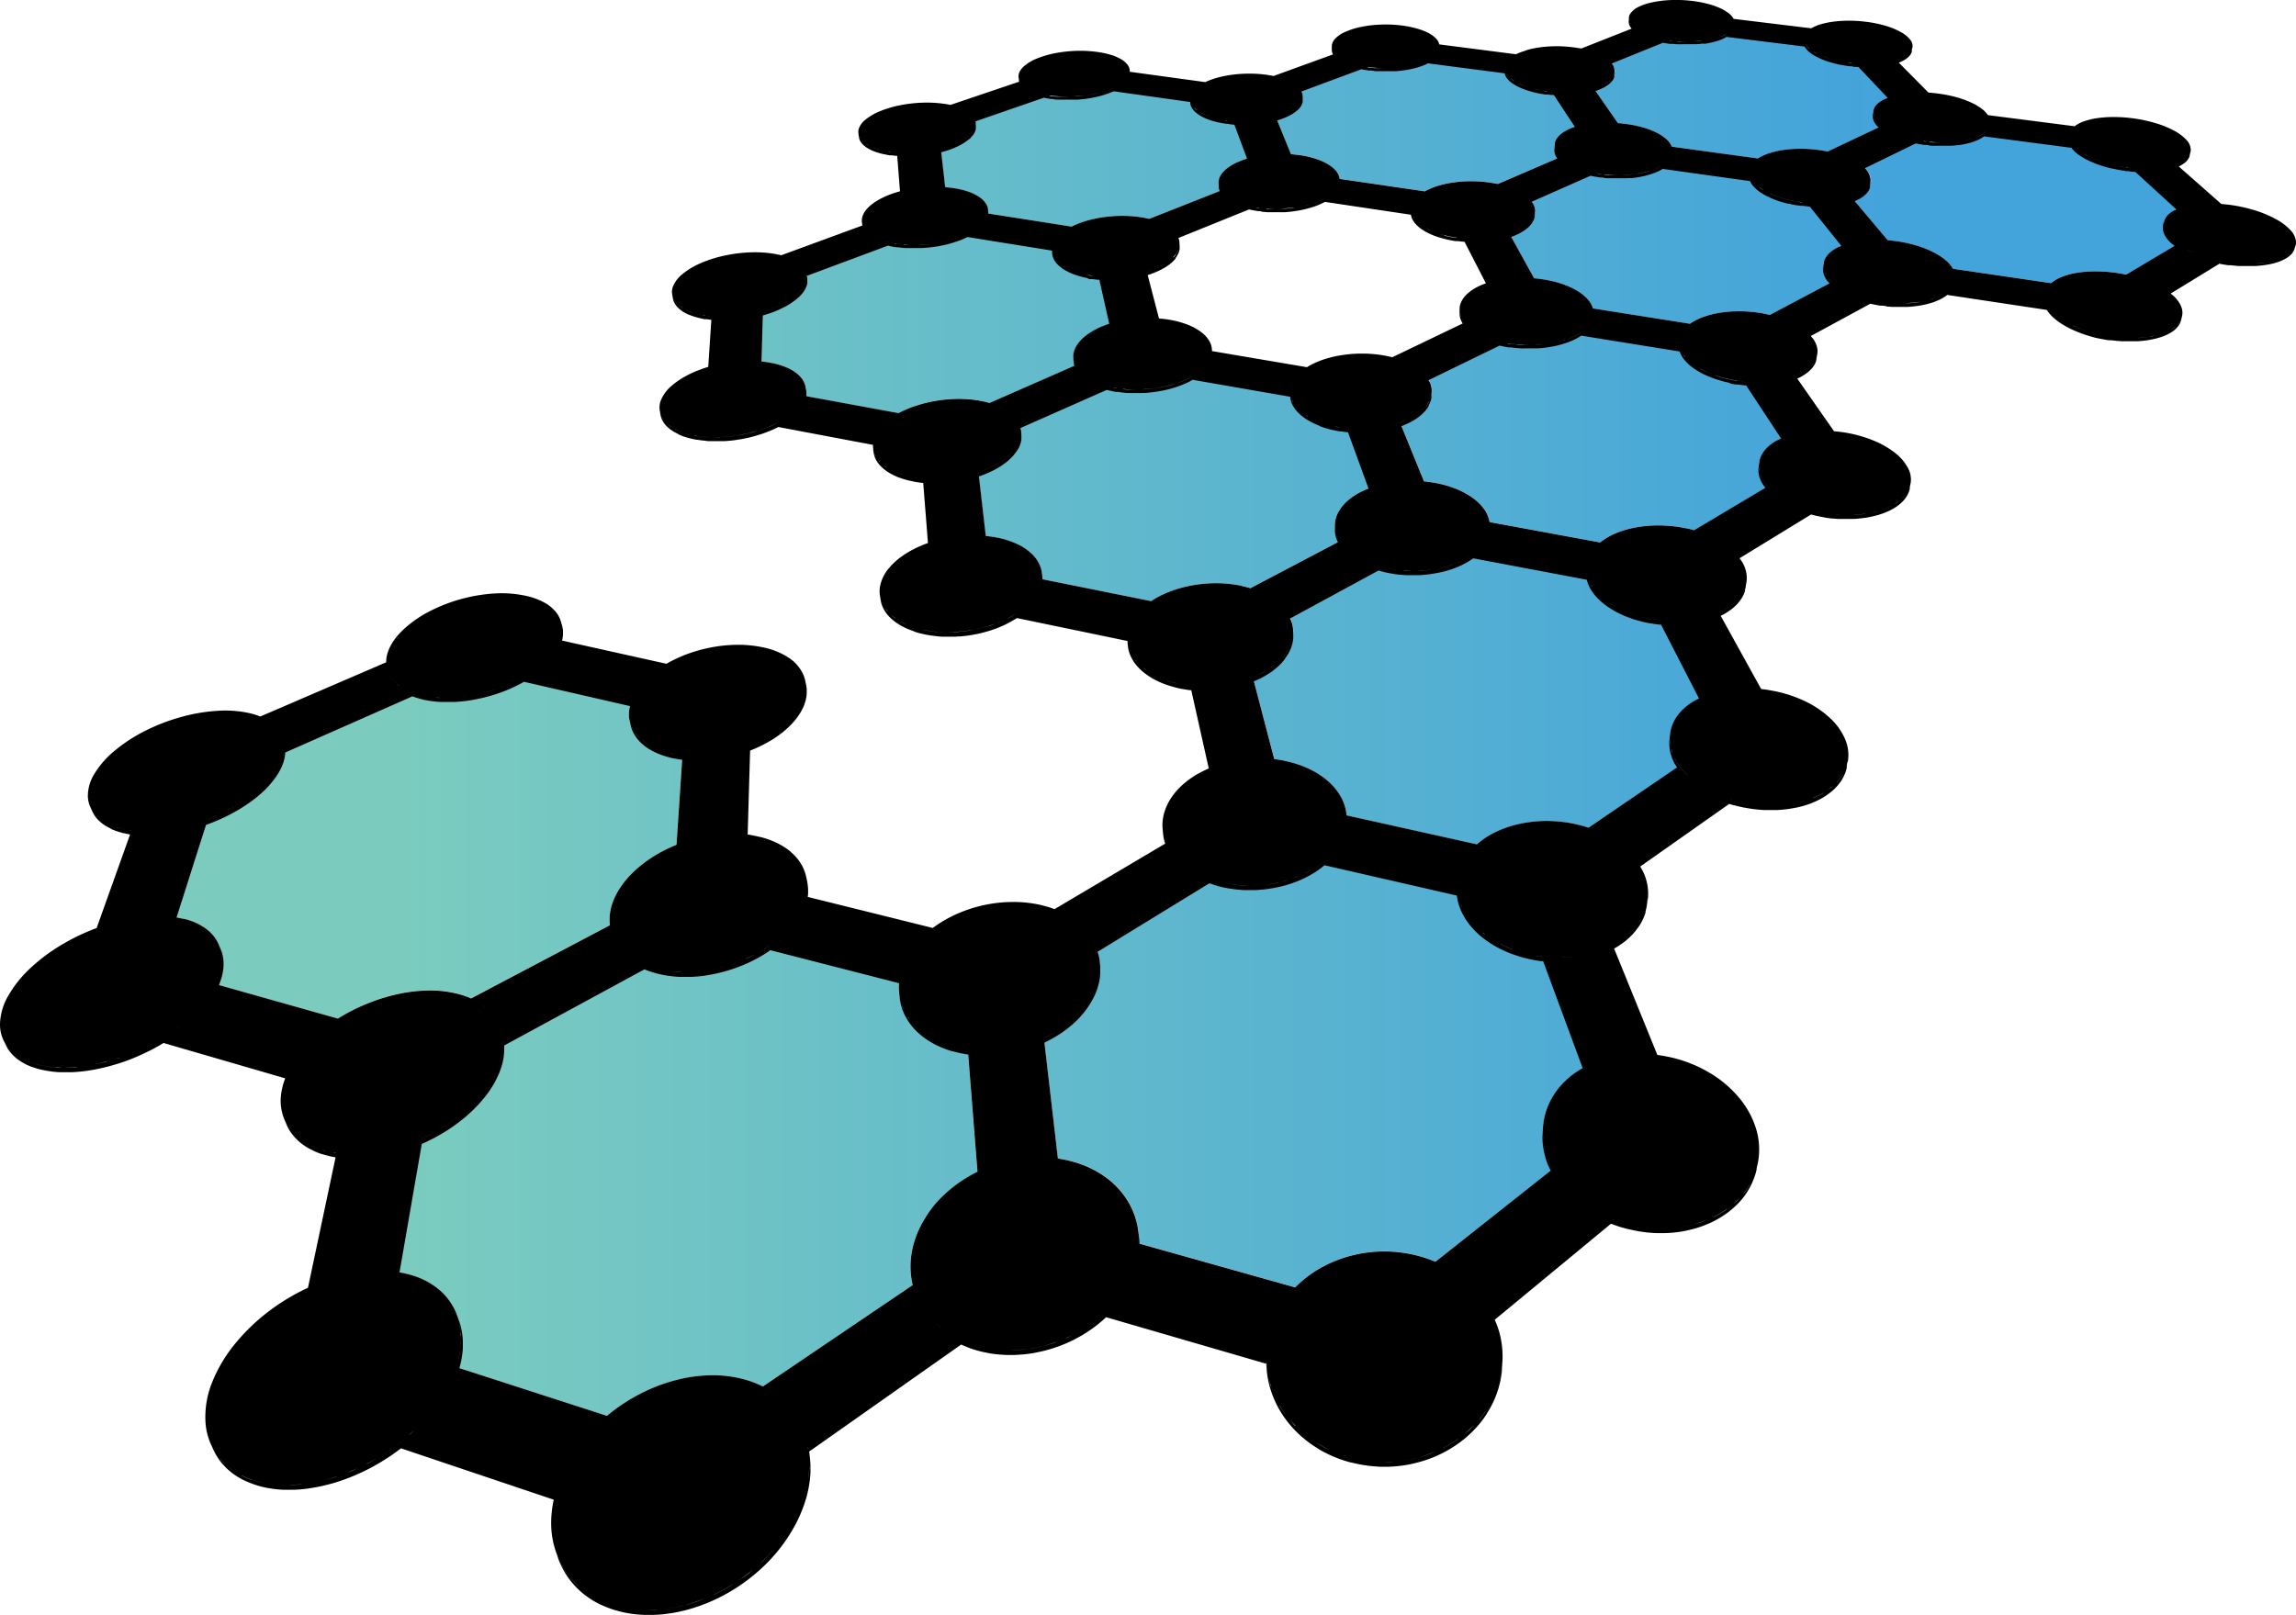 <svg xmlns="http://www.w3.org/2000/svg" xmlns:xlink="http://www.w3.org/1999/xlink" id="Layer_1" width="107.235" height="75.449" data-name="Layer 1" viewBox="0 0 107.235 75.449"><defs><style>.cls-1{fill:url(#linear-gradient)}.cls-2{fill:url(#linear-gradient-2)}.cls-3{fill:url(#linear-gradient-3)}.cls-4{fill:url(#linear-gradient-4)}.cls-5{fill:url(#linear-gradient-5)}.cls-6{fill:url(#linear-gradient-6)}.cls-7{fill:url(#linear-gradient-7)}.cls-8{fill:url(#linear-gradient-8)}.cls-9{fill:url(#linear-gradient-9)}.cls-10{fill:url(#linear-gradient-10)}.cls-11{fill:url(#linear-gradient-11)}.cls-12{fill:url(#linear-gradient-12)}</style><linearGradient id="linear-gradient" x1="18.684" x2="88.321" y1="4.767" y2="4.767" gradientUnits="userSpaceOnUse"><stop offset="0" stop-color="#7bccbf"/><stop offset="1" stop-color="#43a3db"/></linearGradient><linearGradient id="linear-gradient-2" x1="18.684" x2="88.321" y1="6.144" y2="6.144" xlink:href="#linear-gradient"/><linearGradient id="linear-gradient-3" x1="18.684" x2="88.321" y1="7.623" y2="7.623" xlink:href="#linear-gradient"/><linearGradient id="linear-gradient-4" x1="18.684" x2="88.321" y1="9.99" y2="9.99" xlink:href="#linear-gradient"/><linearGradient id="linear-gradient-5" x1="18.684" x2="88.321" y1="11.697" y2="11.697" xlink:href="#linear-gradient"/><linearGradient id="linear-gradient-6" x1="18.684" x2="88.321" y1="15.393" y2="15.393" xlink:href="#linear-gradient"/><linearGradient id="linear-gradient-7" x1="18.684" x2="88.321" y1="20.709" y2="20.709" xlink:href="#linear-gradient"/><linearGradient id="linear-gradient-8" x1="18.684" x2="88.321" y1="23.107" y2="23.107" xlink:href="#linear-gradient"/><linearGradient id="linear-gradient-9" x1="18.684" x2="88.321" y1="32.939" y2="32.939" xlink:href="#linear-gradient"/><linearGradient id="linear-gradient-10" x1="18.684" x2="88.321" y1="39.895" y2="39.895" xlink:href="#linear-gradient"/><linearGradient id="linear-gradient-11" x1="18.684" x2="88.321" y1="50.454" y2="50.454" xlink:href="#linear-gradient"/><linearGradient id="linear-gradient-12" x1="18.684" x2="88.321" y1="55.437" y2="55.437" xlink:href="#linear-gradient"/></defs><title>graphite-logo_color-small</title><path d="M84.304 2.024a.953.953 0 0 0 .27.3 2.293 2.293 0 0 0 .463.266 4.18 4.18 0 0 0 .63.215 5.937 5.937 0 0 0 .763.145l.1.012.1.01.088.002.1.007 1.48 1.557a2.28 2.28 0 0 0-.285.114 1.464 1.464 0 0 0-.23.138.893.893 0 0 0-.17.16.577.577 0 0 0-.1.18.472.472 0 0 0-.022.193.56.56 0 0 0 .058.195.874.874 0 0 0 .13.19 1.442 1.442 0 0 0 .2.185l-2.513 1.192-.1-.02-.1-.017-.1-.016-.1-.016a6.454 6.454 0 0 0-.856-.06 5.6 5.6 0 0 0-.79.054 3.99 3.99 0 0 0-.682.154 2.234 2.234 0 0 0-.528.245l-4.02-.55a.946.946 0 0 0-.253-.35 2.054 2.054 0 0 0-.46-.306 3.693 3.693 0 0 0-.63-.242 5.38 5.38 0 0 0-.776-.16l-.1-.014-.1-.01-.1-.01-.1-.008-1.14-1.632a2.95 2.95 0 0 0 .314-.112 1.99 1.99 0 0 0 .264-.134 1.24 1.24 0 0 0 .204-.154.752.752 0 0 0 .138-.173.5.5 0 0 0 .063-.18.443.443 0 0 0-.013-.177.583.583 0 0 0-.082-.174.93.93 0 0 0-.147-.166l2.512-1.013.088.017.09.015.092.014.094.012a6.292 6.292 0 0 0 .775.048 5.68 5.68 0 0 0 .725-.045 4.065 4.065 0 0 0 .626-.127 2.187 2.187 0 0 0 .484-.2z" class="cls-1"/><path d="M70.276 3.267a.652.652 0 0 0 .183.317 1.572 1.572 0 0 0 .4.286 3.2 3.2 0 0 0 .59.232 5.077 5.077 0 0 0 .75.155l.1.012.1.01.1.008.1.007 1.07 1.62a3 3 0 0 0-.323.12 2.1 2.1 0 0 0-.274.143 1.37 1.37 0 0 0-.217.167.882.882 0 0 0-.152.19.667.667 0 0 0-.04.082.585.585 0 0 0-.046.083.54.54 0 0 0-.014.083.53.53 0 0 0 0 .083.55.55 0 0 0 .014.125.64.64 0 0 0 .044.125.81.81 0 0 0 .072.122 1.064 1.064 0 0 0 .1.118l-2.88 1.24-.09-.02-.095-.017-.1-.016-.1-.015a6.093 6.093 0 0 0-.852-.062 5.93 5.93 0 0 0-.823.055 4.783 4.783 0 0 0-.74.16 3.087 3.087 0 0 0-.613.258l-3.978-.582a.715.715 0 0 0-.163-.366 1.436 1.436 0 0 0-.383-.32 2.8 2.8 0 0 0-.578-.256 4.557 4.557 0 0 0-.748-.17l-.1-.012-.1-.012-.1-.01-.1-.008-.7-1.723c.124-.036.243-.075.353-.12a2.785 2.785 0 0 0 .306-.136 1.866 1.866 0 0 0 .254-.162 1.176 1.176 0 0 0 .19-.18.722.722 0 0 0 .116-.19.5.5 0 0 0 .038-.19.49.49 0 0 0-.036-.18.663.663 0 0 0-.1-.175l2.877-1.07.084.018.087.015.086.014.092.01a5.978 5.978 0 0 0 .777.05 5.98 5.98 0 0 0 .75-.045 4.792 4.792 0 0 0 .676-.134 2.95 2.95 0 0 0 .552-.208z" class="cls-2"/><path d="M55.574 4.608a.538.538 0 0 0 .11.325 1.13 1.13 0 0 0 .334.29 2.45 2.45 0 0 0 .533.238 4.31 4.31 0 0 0 .714.16l.095.013.1.01.1.01.1.008.64 1.736c-.13.038-.253.08-.37.127a2.986 2.986 0 0 0-.326.153 2.092 2.092 0 0 0-.274.178 1.394 1.394 0 0 0-.213.2.9.9 0 0 0-.136.213.638.638 0 0 0-.054.214.59.59 0 0 0 .023.212.73.73 0 0 0 .1.2l-3.376 1.332-.092-.02-.095-.02-.1-.02-.1-.015a5.732 5.732 0 0 0-.867-.066 6.272 6.272 0 0 0-.864.06 5.692 5.692 0 0 0-.81.17 4.164 4.164 0 0 0-.7.272l-3.913-.615a.617.617 0 0 0-.058-.387.982.982 0 0 0-.3-.34 2.04 2.04 0 0 0-.52-.27 3.772 3.772 0 0 0-.718-.18l-.1-.013-.1-.012-.1-.01-.1-.01-.21-1.8c.142-.036.278-.077.407-.123a3.89 3.89 0 0 0 .365-.15 2.788 2.788 0 0 0 .318-.174 1.85 1.85 0 0 0 .253-.192 1.13 1.13 0 0 0 .18-.2.682.682 0 0 0 .092-.2.5.5 0 0 0 .013-.2.525.525 0 0 0-.06-.184l3.24-1.117.083.017.084.016.087.015.088.01a5.645 5.645 0 0 0 .782.052 6.3 6.3 0 0 0 .784-.05 5.623 5.623 0 0 0 .73-.14 3.9 3.9 0 0 0 .627-.218z" class="cls-3"/><path d="M96.777 6.736a1.584 1.584 0 0 0 .376.35 3.346 3.346 0 0 0 .578.314 5.375 5.375 0 0 0 .744.255 6.857 6.857 0 0 0 .868.17l.108.014.107.01.106.01.1.01 2.04 1.854a1.93 1.93 0 0 0-.3.138 1.2 1.2 0 0 0-.23.17.75.75 0 0 0-.15.2.576.576 0 0 0-.063.224.63.63 0 0 0 .032.24.933.933 0 0 0 .125.243 1.54 1.54 0 0 0 .21.237 2.453 2.453 0 0 0 .288.23l-2.41 1.426-.115-.023-.116-.022-.117-.02-.118-.018a6.8 6.8 0 0 0-.96-.07 5.344 5.344 0 0 0-.857.064 3.458 3.458 0 0 0-.71.187 1.8 1.8 0 0 0-.516.3l-4.58-.67a1.56 1.56 0 0 0-.37-.423 3.038 3.038 0 0 0-.585-.37 4.8 4.8 0 0 0-.758-.296 6.25 6.25 0 0 0-.894-.194l-.112-.015-.11-.012-.11-.01-.11-.01-1.65-1.953a2.4 2.4 0 0 0 .308-.134 1.58 1.58 0 0 0 .248-.16 1 1 0 0 0 .18-.182.675.675 0 0 0 .106-.2.575.575 0 0 0 .02-.09.556.556 0 0 0 .005-.088.575.575 0 0 0-.01-.088.63.63 0 0 0-.02-.088.7.7 0 0 0-.05-.128.9.9 0 0 0-.076-.126 1.176 1.176 0 0 0-.1-.123 1.543 1.543 0 0 0-.127-.12l2.488-1.21.1.02.1.018.1.016.1.016a6.582 6.582 0 0 0 .872.058 5.41 5.41 0 0 0 .788-.056 3.5 3.5 0 0 0 .668-.16 1.7 1.7 0 0 0 .472-.246z" class="cls-4"/><path d="M81.747 8.29a1.114 1.114 0 0 0 .288.37 2.4 2.4 0 0 0 .507.333 4.188 4.188 0 0 0 .694.27 5.868 5.868 0 0 0 .846.183l.117.015.118.014.116.01.113.01 1.57 1.95a2.537 2.537 0 0 0-.33.146 1.727 1.727 0 0 0-.272.176 1.143 1.143 0 0 0-.2.205.81.81 0 0 0-.123.234.687.687 0 0 0-.034.247.77.77 0 0 0 .055.25 1.084 1.084 0 0 0 .14.244 1.643 1.643 0 0 0 .216.236l-2.9 1.528-.116-.026-.117-.024-.12-.022-.12-.02a6.4 6.4 0 0 0-.967-.076 5.68 5.68 0 0 0-.9.068 4.23 4.23 0 0 0-.782.2 2.573 2.573 0 0 0-.616.316l-4.532-.712a1.14 1.14 0 0 0-.263-.448 2.147 2.147 0 0 0-.5-.393 3.65 3.65 0 0 0-.7-.31 5.256 5.256 0 0 0-.864-.207l-.106-.015-.104-.014-.106-.012-.106-.01-1.145-2.078a3.313 3.313 0 0 0 .366-.142 2.354 2.354 0 0 0 .31-.17 1.57 1.57 0 0 0 .245-.2 1.033 1.033 0 0 0 .17-.22.723.723 0 0 0 .086-.233.627.627 0 0 0 0-.23.742.742 0 0 0-.082-.222 1.065 1.065 0 0 0-.158-.21l2.85-1.254.106.022.108.02.114.02.108.018a6.22 6.22 0 0 0 .862.06 5.765 5.765 0 0 0 .812-.06 4.307 4.307 0 0 0 .71-.16 2.5 2.5 0 0 0 .555-.24z" class="cls-5"/><path d="M49.133 11.565a.7.7 0 0 0 .08.416 1.15 1.15 0 0 0 .333.375 2.31 2.31 0 0 0 .57.3 4.085 4.085 0 0 0 .79.2l.105.016.108.022.107.012.108.01.5 2.22a4.56 4.56 0 0 0-.43.163 3.627 3.627 0 0 0-.387.2 2.726 2.726 0 0 0-.33.228 1.97 1.97 0 0 0-.267.258 1.38 1.38 0 0 0-.187.28 1 1 0 0 0-.09.28.858.858 0 0 0 0 .278.925.925 0 0 0 .088.27l-4.02 1.73-.106-.03-.11-.026-.11-.025-.116-.023a5.594 5.594 0 0 0-.99-.086 6.458 6.458 0 0 0-1.006.08 6.26 6.26 0 0 0-.96.23 4.976 4.976 0 0 0-.852.364l-4.362-.8a.894.894 0 0 0 .006-.513 1.037 1.037 0 0 0-.283-.448 1.88 1.88 0 0 0-.548-.357 3.49 3.49 0 0 0-.8-.235l-.107-.026-.113-.016-.114-.014-.12-.01.068-2.322c.17-.048.336-.1.494-.16a4.842 4.842 0 0 0 .45-.2 3.68 3.68 0 0 0 .394-.227 2.61 2.61 0 0 0 .33-.25 1.706 1.706 0 0 0 .235-.263 1.082 1.082 0 0 0 .138-.26.76.76 0 0 0 .047-.25.676.676 0 0 0-.04-.238l3.8-1.414.093.024.09.022.1.02.1.016a5.507 5.507 0 0 0 .876.068 6.462 6.462 0 0 0 .894-.062 6.117 6.117 0 0 0 .847-.178 4.568 4.568 0 0 0 .738-.28z" class="cls-6"/><path d="M78.46 16.26a1.337 1.337 0 0 0 .3.484 2.542 2.542 0 0 0 .556.435 4.208 4.208 0 0 0 .776.353 5.8 5.8 0 0 0 .958.238l.13.02.127.018.13.016.128.012 1.726 2.613a2.85 2.85 0 0 0-.383.19 2.09 2.09 0 0 0-.317.233 1.523 1.523 0 0 0-.24.27 1.19 1.19 0 0 0-.153.306 1.057 1.057 0 0 0-.053.324 1.13 1.13 0 0 0 .05.327 1.435 1.435 0 0 0 .143.324 1.968 1.968 0 0 0 .234.313l-3.442 2.037-.136-.036-.138-.033-.136-.03-.143-.03a6.34 6.34 0 0 0-1.124-.1 5.767 5.767 0 0 0-1.05.095 4.526 4.526 0 0 0-.926.27 3.028 3.028 0 0 0-.737.432l-5.166-.952a1.46 1.46 0 0 0-.257-.606 2.31 2.31 0 0 0-.54-.53 3.626 3.626 0 0 0-.78-.42 5.116 5.116 0 0 0-.984-.278l-.126-.02-.125-.02-.126-.015-.125-.012-1.118-2.746a3.857 3.857 0 0 0 .44-.188 2.914 2.914 0 0 0 .38-.226 2.1 2.1 0 0 0 .3-.26 1.5 1.5 0 0 0 .218-.292 1.11 1.11 0 0 0 .12-.3.942.942 0 0 0 .02-.3 1 1 0 0 0-.07-.287 1.252 1.252 0 0 0-.157-.274l3.406-1.656.1.024.105.023.108.02.11.02a6.152 6.152 0 0 0 .98.08 5.856 5.856 0 0 0 .93-.073 4.578 4.578 0 0 0 .82-.207 2.865 2.865 0 0 0 .652-.324z" class="cls-7"/><path d="M60.256 18.368a1.073 1.073 0 0 0 .183.508 1.8 1.8 0 0 0 .45.457 3.12 3.12 0 0 0 .7.37 4.777 4.777 0 0 0 .912.25l.113.02.114.017.108.014.114.012 1.027 2.778a4.027 4.027 0 0 0-.46.205 3.178 3.178 0 0 0-.4.25 2.422 2.422 0 0 0-.332.29 1.848 1.848 0 0 0-.25.33 1.44 1.44 0 0 0-.15.358 1.237 1.237 0 0 0-.042.36 1.27 1.27 0 0 0 .063.353 1.514 1.514 0 0 0 .163.343l-4.168 2.194-.118-.034-.12-.032-.125-.028-.124-.026a5.87 5.87 0 0 0-1.124-.11 6.218 6.218 0 0 0-1.11.1 5.713 5.713 0 0 0-1.03.286 4.458 4.458 0 0 0-.89.454l-5.1-1.028a1.308 1.308 0 0 0-.1-.643 1.648 1.648 0 0 0-.4-.562 2.6 2.6 0 0 0-.68-.445 4.1 4.1 0 0 0-.93-.294l-.136-.027-.126-.02-.127-.017-.128-.014-.345-2.97a5.225 5.225 0 0 0 .5-.2 4.25 4.25 0 0 0 .45-.24 3.256 3.256 0 0 0 .386-.277 2.392 2.392 0 0 0 .31-.31 1.7 1.7 0 0 0 .217-.316 1.223 1.223 0 0 0 .11-.314 1 1 0 0 0-.066-.595l4.058-1.79.1.025.1.024.107.023.11.02a5.74 5.74 0 0 0 .976.085 6.248 6.248 0 0 0 .973-.073 5.62 5.62 0 0 0 .9-.215 4.082 4.082 0 0 0 .764-.337z" class="cls-8"/><path d="M74.126 26.882a1.776 1.776 0 0 0 .322.647 2.862 2.862 0 0 0 .616.582 4.325 4.325 0 0 0 .874.475 5.748 5.748 0 0 0 1.092.32l.144.026.144.023.143.02.144.015 1.853 3.6a3.416 3.416 0 0 0-.473.267 2.725 2.725 0 0 0-.4.323 2.2 2.2 0 0 0-.306.377 1.886 1.886 0 0 0-.2.43 1.752 1.752 0 0 0-.085.455 1.81 1.81 0 0 0 .036.46 2.1 2.1 0 0 0 .15.453 2.605 2.605 0 0 0 .26.44l-4.25 2.876-.152-.047-.155-.045-.158-.04-.16-.038a6.26 6.26 0 0 0-1.312-.143 5.924 5.924 0 0 0-1.245.127 5.07 5.07 0 0 0-1.115.372 3.9 3.9 0 0 0-.916.594l-6.085-1.354a2.14 2.14 0 0 0-.252-.84 2.733 2.733 0 0 0-.583-.732 3.73 3.73 0 0 0-.87-.58 4.978 4.978 0 0 0-1.123-.38l-.135-.04-.14-.025-.138-.022-.134-.014-1-3.822a4.61 4.61 0 0 0 .53-.258 3.75 3.75 0 0 0 .463-.31 2.947 2.947 0 0 0 .378-.35 2.306 2.306 0 0 0 .286-.4 1.824 1.824 0 0 0 .174-.415 1.537 1.537 0 0 0 .056-.41 1.49 1.49 0 0 0-.054-.4 1.65 1.65 0 0 0-.156-.375l4.2-2.272.114.03.11.036.12.026.12.025a6.082 6.082 0 0 0 2.2.014 5.025 5.025 0 0 0 .97-.273 3.5 3.5 0 0 0 .784-.428z" class="cls-9"/><path d="M29.47 32.802a1.642 1.642 0 0 0-.08.763 1.523 1.523 0 0 0 .287.69 2.12 2.12 0 0 0 .643.563 3.522 3.522 0 0 0 .985.38l.14.03.14.025.143.022.145.018-.277 4.174a7.05 7.05 0 0 0-.67.31 6.46 6.46 0 0 0-.624.378 5.685 5.685 0 0 0-.564.44 4.86 4.86 0 0 0-.488.5 3.944 3.944 0 0 0-.383.535 3.1 3.1 0 0 0-.255.54 2.51 2.51 0 0 0-.128.535 2.15 2.15 0 0 0 0 .52l-6.488 3.413q-.064-.03-.13-.056t-.138-.052q-.07-.025-.142-.047l-.147-.043a5.15 5.15 0 0 0-1.345-.17 7.086 7.086 0 0 0-1.448.153 8.528 8.528 0 0 0-1.466.448 8.712 8.712 0 0 0-1.393.718l-5.725-1.608a2.747 2.747 0 0 0 .29-1 1.732 1.732 0 0 0-.71-1.566 2.83 2.83 0 0 0-.97-.455l-.14-.036-.145-.03-.147-.027-.15-.022 1.443-4.51c.252-.09.5-.19.74-.3s.476-.23.7-.36a7.44 7.44 0 0 0 .645-.42 6.165 6.165 0 0 0 .566-.462 4.73 4.73 0 0 0 .455-.48 3.386 3.386 0 0 0 .326-.47 2.393 2.393 0 0 0 .2-.458 1.734 1.734 0 0 0 .08-.433l5.952-2.628.112.04.117.04.122.034.126.032a5.1 5.1 0 0 0 1.152.125 7 7 0 0 0 1.24-.114 7.87 7.87 0 0 0 1.23-.326 7.143 7.143 0 0 0 1.13-.51z" class="cls-10"/><path d="M68.07 41.624a2.567 2.567 0 0 0 .312.938 3.414 3.414 0 0 0 .68.85 4.554 4.554 0 0 0 1.012.695 5.708 5.708 0 0 0 1.3.47l.178.038.178.034.178.027.178.023 1.912 5.17a4.327 4.327 0 0 0-.593.39 3.842 3.842 0 0 0-.505.474 3.472 3.472 0 0 0-.4.555 3.284 3.284 0 0 0-.284.63 3.2 3.2 0 0 0-.143.682 3.247 3.247 0 0 0 .006.687 3.5 3.5 0 0 0 .148.68 3.907 3.907 0 0 0 .285.66l-5.466 4.317q-.092-.04-.186-.075t-.19-.07q-.1-.032-.193-.063t-.2-.06a6.15 6.15 0 0 0-3.16-.02 5.91 5.91 0 0 0-1.42.57 5.4 5.4 0 0 0-1.2.915l-7.3-2.05a3.585 3.585 0 0 0-.8-2.384 4.026 4.026 0 0 0-.988-.873 4.848 4.848 0 0 0-1.323-.575l-.17-.038-.168-.038-.17-.032-.172-.03-.654-5.633a5.96 5.96 0 0 0 .684-.376 5.29 5.29 0 0 0 .606-.452 4.557 4.557 0 0 0 .512-.518 3.89 3.89 0 0 0 .4-.577 3.272 3.272 0 0 0 .267-.6 2.775 2.775 0 0 0 .125-.59 2.517 2.517 0 0 0-.008-.57 2.46 2.46 0 0 0-.133-.538l5.26-3.216.14.047.142.045.145.04.15.04a5.917 5.917 0 0 0 1.34.152 6.182 6.182 0 0 0 1.314-.14 5.636 5.636 0 0 0 1.2-.4 4.43 4.43 0 0 0 .985-.625z" class="cls-11"/><path d="M41.993 45.73a2.51 2.51 0 0 0 .055 1.016 2.588 2.588 0 0 0 .46.92 3.208 3.208 0 0 0 .846.754 4.368 4.368 0 0 0 1.206.51l.158.037.16.034.16.03.163.025.45 5.7a6.56 6.56 0 0 0-.746.43 6.183 6.183 0 0 0-.68.525 5.71 5.71 0 0 0-.6.615 5.248 5.248 0 0 0-.493.7 4.71 4.71 0 0 0-.357.756 4.17 4.17 0 0 0-.2.765 3.812 3.812 0 0 0-.048.757 3.616 3.616 0 0 0 .1.735l-7 4.737q-.082-.042-.168-.08t-.173-.074q-.088-.036-.18-.068t-.184-.062a5.486 5.486 0 0 0-1.635-.24 6.858 6.858 0 0 0-1.707.222 8.074 8.074 0 0 0-1.682.644 8.52 8.52 0 0 0-1.554 1.03l-7.024-2.275a4.23 4.23 0 0 0 .215-1.426 3.1 3.1 0 0 0-.29-1.24 2.84 2.84 0 0 0-.764-.974 3.557 3.557 0 0 0-1.216-.64q-.088-.027-.177-.05t-.18-.045q-.092-.02-.185-.037t-.185-.034l1.08-6.2a8.78 8.78 0 0 0 .825-.413 8.3 8.3 0 0 0 .767-.492 7.477 7.477 0 0 0 .69-.565 6.48 6.48 0 0 0 .6-.628 5.272 5.272 0 0 0 .463-.653 4.1 4.1 0 0 0 .314-.642 3.216 3.216 0 0 0 .17-.62 2.6 2.6 0 0 0 .03-.588l6.565-3.555.13.057.14.05.143.046.15.042a5.35 5.35 0 0 0 1.342.167 6.766 6.766 0 0 0 1.407-.15 7.35 7.35 0 0 0 1.363-.43 6.694 6.694 0 0 0 1.216-.67z" class="cls-12"/><path d="M107.202 11.52l-.01.024-.01.025a.57.57 0 0 0 .054-.265.9.9 0 0 0-.262-.555 2.606 2.606 0 0 0-.672-.508 5.267 5.267 0 0 0-.975-.41 7.16 7.16 0 0 0-1.18-.26l-.1-.012-.1-.01-.1-.01-.1-.01-1.988-1.752c.042-.02.083-.04.12-.063a1.252 1.252 0 0 0 .114-.073.957.957 0 0 0 .1-.08l.035-.035.03-.037.03-.038.024-.04.017-.03.015-.03.013-.028.01-.032v-.024l.037-.167v.024l-.01.032-.012.032-.014.03a.484.484 0 0 0 .052-.2.685.685 0 0 0-.2-.478 2.134 2.134 0 0 0-.587-.44 4.677 4.677 0 0 0-.876-.353 6.944 6.944 0 0 0-1.93-.28 5.306 5.306 0 0 0-.757.05 3.324 3.324 0 0 0-.624.147 1.6 1.6 0 0 0-.452.234l-4.048-.52a1.322 1.322 0 0 0-.336-.333 2.854 2.854 0 0 0-.527-.29 4.725 4.725 0 0 0-.68-.233 6.275 6.275 0 0 0-.8-.153l-.11-.014-.107-.01-.108-.01-.107-.008-1.39-1.404h.01q.068-.026.13-.055t.117-.062q.055-.03.1-.065l.04-.03.036-.032.034-.03.03-.034.023-.026.02-.026.018-.027.016-.027.01-.02.008-.02.008-.02.01-.026v-.06l.023-.156v.064l-.008.02-.008.022-.01.02-.01.02-.015.027-.02.028-.02.026a.5.5 0 0 0 .088-.162.448.448 0 0 0-.082-.4 1.358 1.358 0 0 0-.443-.37 3.492 3.492 0 0 0-.727-.3 5.768 5.768 0 0 0-.94-.188 6.5 6.5 0 0 0-.764-.047 5.558 5.558 0 0 0-.7.042 3.853 3.853 0 0 0-.6.12 2.036 2.036 0 0 0-.462.193l-3.622-.44a.846.846 0 0 0-.246-.274 2.032 2.032 0 0 0-.425-.244 3.766 3.766 0 0 0-.576-.194 5.484 5.484 0 0 0-.7-.128 6.256 6.256 0 0 0-.96-.04 5.09 5.09 0 0 0-.862.1 2.766 2.766 0 0 0-.674.22.934.934 0 0 0-.394.33.425.425 0 0 0-.057.163.385.385 0 0 0 .014.153L76.09.956a.385.385 0 0 1-.01-.116l-.01.153a.387.387 0 0 0 .01.117.475.475 0 0 0 .046.115.675.675 0 0 0 .08.113l-2.346.926-.09-.01-.093-.016-.1-.015-.1-.013a6.17 6.17 0 0 0-.77-.05 5.84 5.84 0 0 0-.732.045 4.49 4.49 0 0 0-.65.13c-.06.016-.1.04-.16.06l-.017.007h-.018c-.008 0-.013.007-.02.01-.06.02-.117.04-.17.062l-.05.024s-.066.022-.093.036l-.05.028-.05.03.048-.03.05-.028-3.573-.46a.6.6 0 0 0-.17-.292 1.42 1.42 0 0 0-.366-.256 2.914 2.914 0 0 0-.536-.2 4.746 4.746 0 0 0-.682-.135 6.043 6.043 0 0 0-.973-.042 5.594 5.594 0 0 0-.91.105 3.528 3.528 0 0 0-.753.235 1.418 1.418 0 0 0-.5.347.615.615 0 0 0-.1.17.43.43 0 0 0-.03.17v.155a.423.423 0 0 0 .01.086.472.472 0 0 0 .027.085c.005.014.013.027.02.04L59.482 3.55l-.085-.017-.087-.01-.092-.02-.09-.013a5.86 5.86 0 0 0-.777-.05 6.126 6.126 0 0 0-.76.046 5.264 5.264 0 0 0-.7.135 3.564 3.564 0 0 0-.6.215l-3.525-.483v-.062.06a.474.474 0 0 0-.09-.305.976.976 0 0 0-.3-.27 2.2 2.2 0 0 0-.49-.213 4.017 4.017 0 0 0-.667-.14 5.816 5.816 0 0 0-.984-.046 6.16 6.16 0 0 0-.962.11 4.487 4.487 0 0 0-.84.246 2.123 2.123 0 0 0-.61.364.965.965 0 0 0-.158.18.586.586 0 0 0-.082.18.444.444 0 0 0-.01.172v-.02l.016.16a.425.425 0 0 0 .008.048l-3.208 1.085-.07-.015-.077-.015-.078-.014-.08-.01a5.714 5.714 0 0 0-1.026-.05 6.47 6.47 0 0 0-1.024.12 5.078 5.078 0 0 0-.916.27 2.638 2.638 0 0 0-.694.4.913.913 0 0 0-.325.463.5.5 0 0 0 0 .21c0-.007-.006-.013-.007-.02l.024.165a.534.534 0 0 0 .07.2.784.784 0 0 0 .153.182 1.29 1.29 0 0 0 .23.163 2.086 2.086 0 0 0 .308.14l.066.023.07.022.07.02.075.02.06.016.057.01.064.014.066.013.037.008.037.006.04.007.04.007h.096l.06.008.06.007.062.006.06.005h.007l.13 1.653c-.145.04-.285.084-.42.134s-.263.1-.383.162a3.125 3.125 0 0 0-.337.19 2.2 2.2 0 0 0-.28.212 1.432 1.432 0 0 0-.205.227.91.91 0 0 0-.12.23.657.657 0 0 0-.038.223.614.614 0 0 0 .042.217l-.012-.034-.01-.034-.008-.034-.006-.034.02.14-3.788 1.39-.083-.02-.087-.015-.088-.02-.09-.015a5.588 5.588 0 0 0-1.15-.063 6.857 6.857 0 0 0-1.178.155 5.92 5.92 0 0 0-1.082.345 3.513 3.513 0 0 0-.855.512 1.433 1.433 0 0 0-.45.593.7.7 0 0 0 .016.516.712.712 0 0 1-.047-.127l.037.18a.72.72 0 0 0 .08.21.926.926 0 0 0 .148.194 1.33 1.33 0 0 0 .217.176 1.95 1.95 0 0 0 .284.153l.07.024.074.03.077.026.08.026.068.018.07.02.07.017.07.018.042.01.038.01.042.008.048.008h.107l.062.01.063.007.064.01h.017l-.145 2.2c-.17.05-.338.11-.5.173s-.315.134-.462.21a4.148 4.148 0 0 0-.414.245 3.146 3.146 0 0 0-.357.277 1.7 1.7 0 0 0-.495.7.89.89 0 0 0 .013.61.9.9 0 0 1-.045-.124l.04.19a.9.9 0 0 0 .09.238 1.1 1.1 0 0 0 .16.222 1.48 1.48 0 0 0 .23.2 2.062 2.062 0 0 0 .3.175l.083.052.08.034.084.033.087.03.07.02.078.026.076.02.08.02.044.01.046.01.046.01.047.01.03.004.028.005.03.004h.028l.073.012.074.01.075.01.075.007.075.007.073.013.076.005H33.834l.1-.007.1-.007.1-.01.1-.01.13-.018.128-.02.126-.02.127-.024c.146-.028.29-.06.43-.1s.28-.078.416-.124.268-.1.395-.15.25-.11.367-.17l4.42.835a.98.98 0 0 0 .025.253c-.006-.024-.02-.047-.023-.07l.03.19a1.033 1.033 0 0 0 .1.306 1.28 1.28 0 0 0 .2.284 1.757 1.757 0 0 0 .293.256 2.477 2.477 0 0 0 .386.22l.084.037.08.037.092.03.093.032.078.025.08.024.083.022.084.02.047.012.048.01.05.01.048.01.03.007.03.006.03.006.032.005.078.014.077.01.078.01.078.01h.035l.222 2.81a5.535 5.535 0 0 0-.534.22 4.7 4.7 0 0 0-.487.268 3.805 3.805 0 0 0-.428.31 2.986 2.986 0 0 0-.355.354 1.847 1.847 0 0 0-.438.888 1.322 1.322 0 0 0 0 .428v-.008l.03.2a1.344 1.344 0 0 0 .114.364 1.58 1.58 0 0 0 .22.34 2.026 2.026 0 0 0 .32.3 2.685 2.685 0 0 0 .42.26l.093.046.1.043.1.04.1.04.086.03.083.037.09.027.092.026.053.013.054.012.054.012.055.01.033.007.033.008.033.007.034.006.085.016.086.013.086.01.086.012.086.01.087.012.087.007.087.006h.658l.093-.012h.11l.112-.01.11-.012.112-.014.143-.02.142-.025.14-.027.14-.03q.244-.056.48-.13c.155-.05.308-.1.455-.164s.29-.125.426-.2.266-.145.39-.225l5.16 1.07.017.2a1.542 1.542 0 0 0 .12.477 1.86 1.86 0 0 0 .272.447 2.455 2.455 0 0 0 .42.4 3.294 3.294 0 0 0 .556.34l.1.048.106.046.108.044.113.04.095.033.1.03.1.03.1.027.053.014.054.014.057.013.057.013.03.008.037.007.036.007.036.007.092.014.09.014.092.016.09.01h.05l.818 3.658a4.955 4.955 0 0 0-.547.272 4.246 4.246 0 0 0-.512.35 3.54 3.54 0 0 0-.435.412 2.955 2.955 0 0 0-.342.468 2.47 2.47 0 0 0-.223.5 2.142 2.142 0 0 0-.1.5 2.042 2.042 0 0 0 .025.49v-.02q-.014-.085-.02-.172l.016.215q.007.087.02.173t.036.17c.013.053.028.1.045.154l-5.167 3.06-.14-.05-.142-.047-.152-.043-.15-.04a5.7 5.7 0 0 0-1.336-.155 6.463 6.463 0 0 0-1.347.14 6.565 6.565 0 0 0-1.282.414 5.834 5.834 0 0 0-1.138.66l-5.838-1.45c0-.024.006-.046.008-.07l.007-.086v-.086-.106s0-.07-.006-.105-.007-.068-.01-.1-.01-.068-.017-.1v-.028l-.042-.206v.018q.01.05.016.1t.01.1q0 .052.007.105v.063a2.014 2.014 0 0 0-.43-1.25 2.588 2.588 0 0 0-.733-.636 3.826 3.826 0 0 0-1.06-.42l-.15-.033-.15-.03L35.02 39l-.1-.013.114-3.92q.16-.063.315-.132t.3-.145q.15-.076.29-.158t.274-.17l.114-.08.11-.08.108-.082.1-.085.077-.067.075-.068.072-.07.07-.07.05-.05.048-.054.047-.054.045-.054.01-.01.008-.012.01-.01.008-.012.048-.06.045-.062.042-.06.04-.062.038-.06.035-.06.033-.06.03-.06.03-.06.027-.062.025-.06q.012-.03.022-.062t.02-.064q.01-.032.02-.064t.016-.063q.007-.032.014-.063t.012-.072l.01-.07c0-.025 0-.048.005-.072s0-.047 0-.07v-.078-.077s0-.05-.01-.076-.006-.05-.01-.075l-.04-.2q.008.037.013.075v.02a1.48 1.48 0 0 0-.13-.452 1.883 1.883 0 0 0-.667-.75 3.42 3.42 0 0 0-1.183-.478 5.4 5.4 0 0 0-1.135-.123 6.7 6.7 0 0 0-1.177.1 7.143 7.143 0 0 0-1.152.3 6.392 6.392 0 0 0-1.06.487l-4.874-1.084.015-.062s.008-.043.01-.065l.012-.082s.005-.053.006-.08v-.08-.077s0-.037-.005-.057 0-.038-.008-.057-.007-.038-.01-.056-.008-.037-.013-.055l-.053-.2c0 .018.008.037.012.055l.01.056.008.058a1.25 1.25 0 0 0-.248-.6 1.79 1.79 0 0 0-.568-.477 3.184 3.184 0 0 0-.872-.315 5.436 5.436 0 0 0-1.434-.108 7.695 7.695 0 0 0-2.982.8 5.532 5.532 0 0 0-1.218.82 3.69 3.69 0 0 0-.386.4 2.644 2.644 0 0 0-.275.407 1.9 1.9 0 0 0-.164.4 1.44 1.44 0 0 0-.053.39l-5.88 2.533-.11-.043-.117-.04-.12-.035-.127-.033a5.253 5.253 0 0 0-1.52-.116 8.167 8.167 0 0 0-1.68.283 9.157 9.157 0 0 0-1.662.633 7.427 7.427 0 0 0-1.46.945 4.264 4.264 0 0 0-.962 1.1 1.947 1.947 0 0 0-.294 1.054 1.307 1.307 0 0 0 .11.47v-.008l.092.21a1.31 1.31 0 0 0 .084.162 1.39 1.39 0 0 0 .108.152 1.518 1.518 0 0 0 .132.142 1.726 1.726 0 0 0 .156.13l.08.058.085.054.09.05.1.05.073.048.083.035.087.033.09.03.052.018.052.016.054.015.055.015.028.01.037.012h.034l.033.008.087.018.088.02.082.015-1.562 4.37c-.272.1-.54.215-.806.34s-.526.264-.78.414-.5.31-.735.48a8.06 8.06 0 0 0-.675.55 5.558 5.558 0 0 0-1.135 1.384A2.766 2.766 0 0 0 0 47.852a1.7 1.7 0 0 0 .393 1.106c-.01-.014-.022-.025-.032-.034q-.052-.067-.1-.138a1.66 1.66 0 0 1-.08-.145l.11.22a1.66 1.66 0 0 0 .08.145q.046.07.1.138t.114.13q.06.065.13.124.04.037.086.072t.093.067q.048.033.1.065t.1.062l.088.047.093.046.1.042.1.04.055.017.058.02.06.02.06.02.038.01.038.01.036.01.038.01.1.024.1.02.1.02.1.016.1.015.1.014.1.01.106.01.11.006h.594l.125-.007.128-.01.146-.012.147-.016.15-.02.147-.023.193-.033.194-.038.195-.044.2-.048q.34-.088.682-.2t.675-.257c.222-.093.442-.2.657-.305s.425-.227.63-.352l5.684 1.652a3.06 3.06 0 0 0-.21.942 2.253 2.253 0 0 0 .182 1c-.005-.013-.013-.024-.018-.037l.09.22a2.124 2.124 0 0 0 .12.244 2.168 2.168 0 0 0 .153.23 2.273 2.273 0 0 0 .184.214 2.456 2.456 0 0 0 .215.2q.05.04.1.077t.106.074q.055.035.112.07t.117.065l.1.05.1.05.105.046.11.044.062.023.063.022.062.014.065.02.04.012.04.01.042.01.04.012.1.025.105.023.113.02.054.01-1.29 6.095a9.88 9.88 0 0 0-1.764 1.05 9.5 9.5 0 0 0-.805.673 8.87 8.87 0 0 0-.728.765A6.886 6.886 0 0 0 9.9 64.6a4.3 4.3 0 0 0-.3 1.884 3.014 3.014 0 0 0 .353 1.2l-.047-.084.106.224q.053.107.116.208t.134.2q.072.1.152.188t.17.177q.054.052.112.1t.12.1q.06.048.125.093t.133.088l.11.067.116.064.118.06.124.054.07.03.073.03.074.027.074.028.046.016.046.015.047.014.045.017.12.035.12.03.122.028.124.024.124.02.125.02.127.014.128.014.133.01.135.006H13.693l.148-.006.15-.01.15-.013.173-.018.175-.028.174-.028.175-.032q.114-.022.227-.048t.228-.055q.114-.028.228-.06t.228-.07q.392-.124.78-.287t.765-.36q.376-.2.736-.43t.7-.492l7.134 2.4a4.954 4.954 0 0 0-.11 1.415 4.086 4.086 0 0 0 .358 1.384c-.04-.087-.082-.172-.115-.26l.08.224a3.872 3.872 0 0 0 .185.422 3.783 3.783 0 0 0 .236.4 3.74 3.74 0 0 0 .285.367 3.788 3.788 0 0 0 .334.334q.065.057.132.112t.138.106q.07.052.145.1t.15.1l.128.074.132.07.135.067.14.058.08.033.078.032.08.03.083.03.05.017.05.017.05.016.05.014.13.037.13.035.133.03.134.027.133.023.134.02.136.017.137.012.14.01.142.007H30.525l.156-.006.158-.01.157-.015.178-.022.18-.026.178-.03.18-.037q.116-.025.232-.053t.23-.06q.117-.033.232-.07t.23-.076a8.148 8.148 0 0 0 .83-.342 8.478 8.478 0 0 0 2.23-1.55q.087-.083.17-.168t.163-.173q.08-.087.158-.177t.152-.182q.058-.07.115-.144t.11-.147q.056-.074.108-.15t.1-.15l.073-.11.07-.113.07-.114.065-.115.013-.022.014-.023.013-.023.013-.023q.036-.066.07-.13t.065-.13q.032-.066.062-.13t.06-.13q.027-.065.054-.13t.052-.126q.025-.064.048-.127t.045-.127q.022-.065.042-.13t.04-.126q.02-.064.037-.128t.032-.128q.016-.068.03-.135t.028-.135q.013-.067.023-.134t.02-.133q.01-.074.018-.148t.013-.147q.005-.073.01-.146t0-.146q0-.09 0-.18t-.01-.176q-.005-.088-.014-.174t-.02-.172v-.033l-.006-.033-.005-.032-.006-.032 7.1-5 .088.04.09.037.09.036.09.035.073.03.076.026.077.025.08.025.047.014.048.013.048.013.048.013.123.03.123.026.123.025.12.024.124.02.124.015.124.013.125.01.13.01.128.006h.398l.138-.007.14-.01.14-.01.157-.018.158-.02.157-.026.157-.03q.1-.02.2-.043t.2-.05q.1-.025.2-.055t.2-.062a6.737 6.737 0 0 0 .67-.26 6.633 6.633 0 0 0 .634-.33 6.383 6.383 0 0 0 .588-.392 6.045 6.045 0 0 0 .534-.45l7.482 2.176.005.11a4.42 4.42 0 0 0 .184 1.058 4.633 4.633 0 0 0 .436 1 4.935 4.935 0 0 0 .676.9 5.276 5.276 0 0 0 .9.758q.075.05.154.1t.16.1q.08.047.163.09t.168.087l.14.066.142.063.145.06.148.056.083.03.084.028.084.027.086.026.052.015.052.015.052.014.052.007.133.033.133.03.133.027.133.024.132.02.132.02.132.014.132.012.136.01.134.01H64.85l.145-.006.145-.01.144-.013.163-.02.162-.022.16-.028.16-.032q.1-.022.204-.048t.2-.054q.1-.028.2-.06t.2-.068a5.853 5.853 0 0 0 .694-.305 5.618 5.618 0 0 0 .638-.387 5.347 5.347 0 0 0 .572-.463 5.076 5.076 0 0 0 .5-.533q.06-.074.116-.15t.11-.155q.053-.08.1-.16t.1-.163q.037-.064.07-.13t.068-.13q.033-.066.063-.134t.06-.136q.02-.05.04-.1t.037-.1q.018-.05.035-.1t.033-.1l.006-.02.006-.022.006-.02.006-.022q.017-.058.032-.117t.03-.116q.012-.058.024-.116t.022-.116q.01-.057.02-.114t.015-.114q.007-.057.012-.114t.008-.113V63.81l.01-.224v.099q0 .057-.008.113l-.006.05a4.35 4.35 0 0 0 .012-.816 4.394 4.394 0 0 0-.137-.79 4.534 4.534 0 0 0-.215-.585l5.43-4.487.1.038.1.036.1.035.1.032.073.024.08.023.078.02.08.023.05.013.05.008.048.012.05.01.123.028.124.025.123.024.123.02.122.017.122.016.12.012.122.01.124.008.124.005h.377l.13-.004.13-.008.13-.01.147-.017.145-.018.142-.023.14-.027q.092-.018.182-.04t.178-.044q.088-.025.175-.05t.172-.057a4.947 4.947 0 0 0 .6-.25 4.493 4.493 0 0 0 .54-.32 4.045 4.045 0 0 0 .476-.383 3.674 3.674 0 0 0 .4-.44q.047-.06.09-.124t.082-.127q.04-.066.08-.132t.072-.134q.027-.053.052-.107t.048-.11q.023-.054.044-.11t.04-.11q.014-.042.027-.083t.026-.083q.012-.04.022-.083t.02-.085v-.067l.01-.046.007-.046.008-.046.007-.046.03-.22-.006.045-.008.046-.008.047-.01.046v.068q-.01.044-.02.086t-.02.084q-.013.042-.026.083t-.027.082q-.02.056-.04.112t-.044.11q-.022.055-.047.108t-.052.107v.008a3.23 3.23 0 0 0 .285-.78 3.3 3.3 0 0 0-.05-1.622 4.11 4.11 0 0 0-.78-1.467 5.3 5.3 0 0 0-1.35-1.168 6.24 6.24 0 0 0-1.79-.738l-.178-.04-.177-.035-.176-.03-.176-.026-2.02-4.97c.062-.035.126-.07.186-.108q.13-.084.252-.175t.23-.19q.11-.1.21-.206.043-.048.084-.1t.08-.1q.04-.05.075-.1t.07-.1q.026-.04.05-.082t.047-.084q.023-.042.044-.085t.04-.087l.027-.065.025-.064q.012-.033.024-.066t.022-.067v-.052q.01-.037.02-.074t.017-.075q.01-.037.016-.074t.012-.075v-.12l.02-.213v.12q-.006.038-.013.075t-.015.075q-.008.038-.017.075t-.02.075v.052l-.022.066-.023.066-.026.065-.026.064q-.02.045-.04.088t-.044.085q-.022.042-.046.083a2.476 2.476 0 0 0 .228-.517 2.278 2.278 0 0 0 .068-1.08 2.5 2.5 0 0 0-.152-.516 2.877 2.877 0 0 0-.184-.345l4.157-2.927.087.027.087.026.084.018.09.023.063.016.066.016.065.014.067.014.045.016h.04l.04.008.04.008.1.018.1.016.1.015.1.012.1.01.1.01.1.01.1.006.1.005h.516l.106-.005.105-.007.117-.01.117-.012.116-.015.114-.017.146-.026.148-.026.14-.033.14-.036a4.352 4.352 0 0 0 .48-.167 3.67 3.67 0 0 0 .43-.212 3.048 3.048 0 0 0 .373-.254 2.512 2.512 0 0 0 .315-.296q.036-.04.07-.083t.065-.084q.03-.043.06-.087t.055-.09q.02-.036.04-.072t.035-.073q.017-.037.033-.074t.03-.074q.01-.027.018-.055l.018-.055.016-.056.014-.058v-.116l.032-.21V35.654q-.006.03-.014.058l-.016.056q-.008.028-.017.056t-.02.055q-.013.038-.028.075t-.033.074q-.017.037-.036.072t-.04.07v.006a1.826 1.826 0 0 0 .207-.522 1.846 1.846 0 0 0-.1-1.09 2.843 2.843 0 0 0-.69-.99 4.564 4.564 0 0 0-1.153-.794 6.1 6.1 0 0 0-1.507-.5l-.147-.027-.146-.026-.146-.02-.145-.017-1.89-3.42.122-.06q.11-.06.208-.125t.19-.135q.088-.07.167-.146.034-.032.067-.066t.062-.07q.03-.034.058-.07t.054-.073l.038-.056.036-.058q.017-.03.033-.06t.03-.06l.02-.044.018-.045.017-.046.015-.045V27.57c0-.02.01-.036.014-.054l.01-.053.01-.053.006-.053.022-.2-.007.053-.008.053-.01.053-.015.053V27.405l-.015.045-.017.047-.018.045-.02.045q-.014.03-.03.06t-.033.06l-.036.057a1.485 1.485 0 0 0 .17-.364 1.33 1.33 0 0 0 .06-.376 1.37 1.37 0 0 0-.046-.37 1.63 1.63 0 0 0-.145-.36 2.08 2.08 0 0 0-.146-.213l3.338-2.044.08.02.078.02.08.02.08.017.056.01.055.012.056.01.056.01.033.007.034.006.034.006.038.01.087.013.086.012.087.01.086.004.085.008.085.007.084.005h.696l.087-.005.1-.007.1-.01.1-.01.1-.012.122-.018.12-.02.118-.025.115-.026a4.008 4.008 0 0 0 .4-.118 3.216 3.216 0 0 0 .357-.15 2.5 2.5 0 0 0 .308-.182 1.9 1.9 0 0 0 .253-.21q.03-.028.057-.058t.052-.06l.048-.063.044-.065.03-.05q.016-.027.03-.053t.024-.053l.023-.055.016-.04.013-.04.01-.04.01-.04v-.061l.03-.192v.066l-.01.04-.02.037-.013.04-.015.04q-.01.026-.023.053t-.022.057l-.028.052-.03.05a1.113 1.113 0 0 0 .044-1.154 2.208 2.208 0 0 0-.615-.714 4.193 4.193 0 0 0-1.008-.573 6.063 6.063 0 0 0-1.3-.364l-.133-.02-.134-.018-.132-.015-.13-.012-1.717-2.46.07-.03q.09-.043.17-.09t.154-.1q.074-.05.138-.106l.055-.05.05-.05.045-.05q.023-.025.043-.053l.032-.042.028-.043.026-.044.023-.045.015-.033.014-.034.012-.034.01-.034v-.027l.01-.03.005-.03.005-.03v-.03l.023-.184v.03l-.005.03-.006.03-.008.03v.028l-.01.034-.014.034-.014.034-.016.033-.023.044-.027.044-.028.043a.973.973 0 0 0 .132-.266.837.837 0 0 0 .037-.28.9.9 0 0 0-.056-.277 1.2 1.2 0 0 0-.14-.268 1.685 1.685 0 0 0-.12-.14l2.782-1.51.068.014.066.014.067.013.068.014.048.01.048.007.048.01.05.007h.12l.074.01.075.01.07.027h.076l.074.006.073.005H89.12l.086-.006.085-.008.085-.008.083-.01.105-.013.1-.015.1-.018.1-.02q.17-.036.326-.084a2.99 2.99 0 0 0 .29-.106 2.25 2.25 0 0 0 .255-.126 1.64 1.64 0 0 0 .212-.144l4.65.7a1.688 1.688 0 0 0 .29.344 2.88 2.88 0 0 0 .427.323 4.337 4.337 0 0 0 .546.288 5.746 5.746 0 0 0 .647.242l.1.03.1.03.11.03.11.026.088.02.093.016.09.018.092.017.05.008.052.01.05.007.053.008h.124l.078.01.078.01.078.007.078.007.077.006.075.005H99.854l.087-.006.087-.007.084-.008.084-.01.106-.015.1-.017.1-.02.1-.02a3.344 3.344 0 0 0 .336-.094 2.5 2.5 0 0 0 .293-.118 1.782 1.782 0 0 0 .244-.143 1.238 1.238 0 0 0 .192-.166l.04-.047q.02-.024.038-.048t.033-.05l.03-.05.018-.04.017-.042.014-.042.012-.042.04-.177-.01.042q-.008.02-.015.04t-.017.042l-.02.04a.7.7 0 0 0 .083-.295.765.765 0 0 0-.036-.266 1.058 1.058 0 0 0-.126-.26 1.63 1.63 0 0 0-.208-.256c-.05-.052-.116-.1-.177-.152l2.275-1.394.05.01.05.01.052.01.05.008.05.008.05.008.048.008.05.007h.12l.075.01.075.007.075.007.074.008.073.006H105.35l.082-.005.08-.007.08-.008.078-.01.1-.012.1-.015.094-.017.09-.018a3.09 3.09 0 0 0 .312-.084 2.225 2.225 0 0 0 .268-.107 1.527 1.527 0 0 0 .22-.127 1.018 1.018 0 0 0 .17-.148l.035-.042.03-.043s.02-.03.027-.044l.023-.045.01-.024.01-.025.01-.024.006-.026.045-.175-.006.026zm-7.9 1.31l-.114-.022-.116-.022-.117-.02-.118-.018a6.8 6.8 0 0 0-.96-.07 5.343 5.343 0 0 0-.856.064 3.46 3.46 0 0 0-.708.187 1.8 1.8 0 0 0-.517.3l-4.58-.672a1.56 1.56 0 0 0-.37-.423 3.038 3.038 0 0 0-.585-.37 4.8 4.8 0 0 0-.758-.296 6.24 6.24 0 0 0-.894-.196l-.112-.015-.11-.014-.11-.01-.11-.01-1.54-1.826.03-.013q.076-.033.144-.068t.13-.075q.06-.04.113-.08l.047-.04.043-.04.04-.04.036-.04.025-.034.023-.032.02-.034.02-.034.013-.026.008-.027.01-.026.01-.025V8.67l.022-.168a.555.555 0 0 0 .005-.088.578.578 0 0 0-.01-.09.628.628 0 0 0-.02-.087.7.7 0 0 0-.05-.128.9.9 0 0 0-.076-.127 1.167 1.167 0 0 0-.1-.122l.008-.01 2.355-1.148.06.01.057.012.06.01.06.01.042.007.043.007.044.007.042.006h.106l.066.007.062.02.066.006.066.005h.868l.075-.005.074-.006.073-.007.092-.01.086-.006.088-.014.086-.015c.1-.02.2-.042.3-.068a2.76 2.76 0 0 0 .264-.087 1.96 1.96 0 0 0 .227-.1 1.333 1.333 0 0 0 .185-.12l4.08.535a1.42 1.42 0 0 0 .26.265 2.612 2.612 0 0 0 .38.248 4.125 4.125 0 0 0 .482.222 5.6 5.6 0 0 0 .57.185l.09.024.088.018.1.02.1.02.07.016.08.015.08.013.08.013.045.007.045.008.045.007.045.007h.112l.068.022.07.008h.067l.068.006h.04l1.92 1.755c-.05.023-.106.043-.15.07a1.2 1.2 0 0 0-.23.168.75.75 0 0 0-.15.2.576.576 0 0 0-.063.225v-.082l-.038.173v.08a.633.633 0 0 0 .032.242.933.933 0 0 0 .124.242 1.544 1.544 0 0 0 .21.24c.052.048.117.1.18.142zm-8.11.544a.986.986 0 0 1-.092.115.987.987 0 0 0 .094-.116zm-24.15 45.574q-.093-.04-.186-.075t-.19-.07q-.1-.032-.194-.063t-.2-.058a6.152 6.152 0 0 0-3.16-.02 5.91 5.91 0 0 0-1.42.57 5.4 5.4 0 0 0-1.2.914l-7.274-2.044v-.076s0-.06-.005-.092 0-.06-.008-.09l-.026-.22q0 .045.007.09t.005.093v.291a3.585 3.585 0 0 0-.8-2.385 4.028 4.028 0 0 0-.987-.874 4.85 4.85 0 0 0-1.322-.574l-.165-.042-.17-.038-.17-.032-.168-.03-.628-5.414q.18-.085.35-.18t.335-.2q.162-.1.314-.217t.293-.236q.06-.052.117-.105t.113-.108q.055-.055.108-.11t.1-.115l.078-.09.074-.092.07-.093q.036-.047.068-.095l.047-.07.046-.07.044-.073.042-.073.007-.015.008-.016.008-.015.015-.016.043-.083q.022-.04.04-.082t.04-.082q.017-.04.034-.082t.032-.08q.015-.04.03-.082t.026-.08q.013-.04.024-.08t.022-.083q.01-.042.02-.083t.016-.082q.008-.04.014-.08t.012-.087q.005-.043.01-.086t.005-.085v-.085-.08-.077-.078s0-.052-.007-.077l-.022-.216c0 .026 0 .052.007.077s0 .053 0 .08v.241s0 .058-.006.086v.018a2.51 2.51 0 0 0-.008-.567 2.445 2.445 0 0 0-.085-.34l5.22-3.2.08.028.08.026.073.027.082.024.062.02.063.016.067.018.064.016.04.01.04.008.04.01.04.007.1.02.1.018.102.01.1.017.1.012.1.01.1.01.1.007.1.005h.524l.11-.006.112-.01.126-.01.126-.014.125-.016.125-.02.16-.027.157-.032.156-.035.154-.04c.18-.05.357-.107.527-.173a5.2 5.2 0 0 0 .49-.218 4.652 4.652 0 0 0 .45-.26 4.058 4.058 0 0 0 .4-.3l6.18 1.416a2.5 2.5 0 0 0 .2.71 3.048 3.048 0 0 0 .41.67 3.823 3.823 0 0 0 .61.6 4.7 4.7 0 0 0 .787.5l.13.065.133.06.136.06.14.054.116.04.118.04.12.04.144.044.068.02.066.015.07.017.07.017.042.01.043.01.045.01.043.01.108.02.107.02.107.016.107.015h.111l1.847 5a4.327 4.327 0 0 0-.515.34 3.843 3.843 0 0 0-.505.474 3.473 3.473 0 0 0-.4.554 3.285 3.285 0 0 0-.284.632 3.2 3.2 0 0 0-.143.68 3.246 3.246 0 0 0 .006.656c0-.015-.006-.03-.008-.046a3.253 3.253 0 0 1-.01-.472l-.013.22a3.264 3.264 0 0 0 .008.485 3.428 3.428 0 0 0 .08.48 3.668 3.668 0 0 0 .147.476c.04.1.093.206.143.308zm-6.845 1.53l-.01.01-.008.01.006-.01.012-.013zm-1 2.113zm-.06.443v.012-.013zm.55 2.5a4.658 4.658 0 0 1-.242-.517 4.664 4.664 0 0 0 .246.52zM43.312 61.39a3.665 3.665 0 0 1-.3-.452 3.665 3.665 0 0 0 .3.453zm.61.618a3.96 3.96 0 0 1-.445-.418 3.963 3.963 0 0 0 .447.418zm-.785-4.984a4.71 4.71 0 0 0-.358.756 4.168 4.168 0 0 0-.2.764 3.81 3.81 0 0 0-.05.757 3.616 3.616 0 0 0 .1.735 3.56 3.56 0 0 0 .264.7 3.558 3.558 0 0 1-.263-.7l-.012-.048-.01-.048-.01-.05-.01-.05.036.2-6.994 4.734q-.082-.042-.168-.08t-.173-.074q-.09-.036-.18-.068t-.185-.062a5.488 5.488 0 0 0-1.635-.24 6.857 6.857 0 0 0-1.707.222 8.075 8.075 0 0 0-1.682.644 8.52 8.52 0 0 0-1.553 1.03l-6.89-2.23c.01-.038.022-.075.03-.112l.033-.135.028-.135.023-.133.024-.164s.012-.108.016-.162.008-.105.008-.158v-.157q0-.148-.014-.292t-.038-.283q-.025-.14-.062-.273t-.086-.262l-.08-.226q.048.128.085.262c.007.027.012.056.02.083a2.94 2.94 0 0 0-.2-.568 2.84 2.84 0 0 0-.765-.975 3.556 3.556 0 0 0-1.215-.64q-.088-.028-.177-.05t-.18-.045q-.092-.02-.185-.037l-.063-.01 1.04-6q.21-.093.414-.195t.4-.215q.2-.113.39-.235t.37-.254q.08-.057.157-.116t.152-.12q.074-.06.147-.12t.144-.126l.11-.1.105-.1.1-.1.1-.1.072-.077.07-.078.068-.08.067-.08.013-.016.013-.016.013-.016.018-.02.07-.09.07-.09.064-.09.062-.09.058-.088.055-.088.053-.088.05-.088.048-.09.045-.09.043-.09q.02-.044.04-.088t.04-.094q.018-.047.035-.094t.034-.093q.016-.046.03-.092t.03-.1q.014-.052.026-.1t.022-.1q.01-.05.018-.1t.017-.125q.007-.062.01-.124t.007-.123V48.843l6.55-3.557.077.032.08.03.08.03.088.028.06.02.06.017.063.018.064.018.04.01.038.01.04.01.036.008.1.02.1.02.1.017.1.016.1.012.1.012.1.01.1.008.107.006H32.286l.118-.006.118-.008.136-.012.135-.015.136-.018.135-.022.188-.034.175-.035.174-.04.173-.044q.3-.08.593-.185t.57-.232q.28-.128.542-.277t.5-.318l6.005 1.54a2.494 2.494 0 0 0 .046.7c-.007-.032-.022-.062-.028-.094l.038.218a2.485 2.485 0 0 0 .158.538 2.63 2.63 0 0 0 .28.5 2.94 2.94 0 0 0 .4.452 3.41 3.41 0 0 0 .513.39q.057.037.116.07l.12.068.126.064.128.06.108.046.11.044.114.042.116.04.065.02.067.02.07.014.068.018.042.01.042.01.04.01.043.01.106.024.106.02.107.02.108.017H45.22l.433 5.48a6.57 6.57 0 0 0-.746.43 6.184 6.184 0 0 0-.68.525 5.714 5.714 0 0 0-.6.615 5.25 5.25 0 0 0-.487.71zm-17.09 12.34v.008-.016zm1.87-2.84l.007-.006zm-.382.392l-.01.01-.007.01.01-.012.01-.01zm-.37.437l-.01.01-.005.008.006-.007.01-.01zm-.922 1.5v-.007zm-4.713-6.32q0 .08 0 .158t-.01.16q-.005.08-.015.162c0 .04-.01.078-.016.117a3.862 3.862 0 0 0 .04-.665c.004.027.006.05.006.073zm-.05.642q-.01.066-.023.133t-.028.134q-.016.067-.033.135t-.037.136l-.01.038-.012.04-.012.037-.012.038a4.64 4.64 0 0 0 .17-.725zm-2.36 3.85c.075-.065.145-.134.217-.2-.067.07-.136.14-.21.206zm2.4-4.62a3.3 3.3 0 0 0-.074-.58c.01.044.022.087.03.132q.025.14.038.283c.013.06.014.116.016.17zm-11.17-17.46a1.915 1.915 0 0 0-.017-.4c0 .016.007.03.01.047a1.9 1.9 0 0 1 .014.232c0 .037-.004.08-.007.12zm-.006.116q-.006.056-.015.113t-.022.113q-.012.057-.027.115c-.004.02-.01.04-.016.06a2.4 2.4 0 0 0 .084-.458l-.004.06zm-.1.457q-.014.047-.03.094t-.036.096q-.018.048-.038.1t-.042.1l-.01.02-.01.022-.01.02-.01.022a3.15 3.15 0 0 0 .2-.507zm-3.877-2.64zm1.574 5.362c-.077.052-.16.1-.24.154.08-.05.162-.1.24-.155zm.412-.3q-.186.143-.383.277.2-.135.383-.28zm5.666 1.207v-.005zm-.252.342v-.007zm-.216.352v-.011zm2.235-2.253l-5.556-1.566v-.01q.02-.048.037-.1t.034-.095q.017-.048.032-.095t.033-.116q.015-.06.027-.116t.02-.113q.01-.055.016-.11a2.11 2.11 0 0 0 .013-.242 1.9 1.9 0 0 0-.014-.232 1.754 1.754 0 0 0-.043-.222 1.67 1.67 0 0 0-.07-.21l-.09-.217a1.68 1.68 0 0 1 .07.21c.012.042.018.085.025.128a1.688 1.688 0 0 0-.118-.39 1.79 1.79 0 0 0-.564-.69 2.832 2.832 0 0 0-.97-.456l-.135-.026-.143-.03-.144-.027 1.375-4.324q.187-.067.372-.142t.364-.157q.18-.083.353-.172t.34-.185l.144-.085.14-.087.138-.09.134-.09.1-.073.1-.074.1-.075.095-.075.068-.057.067-.057.066-.057.064-.06.013-.01.013-.013.013-.012.014-.012.07-.067.065-.068.063-.067.06-.066.055-.066.056-.065.053-.066.05-.065.05-.067.048-.066.045-.066.042-.065.042-.07.04-.07.036-.068.034-.07q.018-.037.035-.076t.03-.075q.016-.038.03-.076t.024-.076q.014-.047.026-.093t.02-.09q.01-.045.017-.09t.01-.086v-.064l5.942-2.626.064.025.067.023.07.023.07.02.05.015.05.015.053.013.052.013.033.01.033.006.034.007.033.007.086.014.085.015.086.012.086.012.087.01.087.01.088.006.09.006h.677l.1-.006.117-.01.12-.01.118-.013.12-.015.153-.023.154-.027.154-.03.154-.032c.182-.04.362-.087.54-.14s.355-.113.527-.178.34-.136.5-.212.322-.158.475-.245l4.948 1.134a1.6 1.6 0 0 0-.038.577 1.474 1.474 0 0 0 .073.265c-.014-.04-.035-.08-.045-.12l.05.206a1.5 1.5 0 0 0 .118.316 1.65 1.65 0 0 0 .19.294 1.95 1.95 0 0 0 .264.267 2.42 2.42 0 0 0 .334.235l.092.052.1.05.1.047.1.044.088.034.09.033.093.032.1.03.053.014.055.015.055.015.056.014.034.007.04.007.035.008.034.007.09.016.088.015.09.015.09.012h.008l-.263 3.973a7.05 7.05 0 0 0-.67.31 6.46 6.46 0 0 0-.624.378 5.678 5.678 0 0 0-.564.44 4.865 4.865 0 0 0-.49.5 3.94 3.94 0 0 0-.382.535 3.1 3.1 0 0 0-.255.54 2.52 2.52 0 0 0-.127.537 2.173 2.173 0 0 0 0 .52l-6.48 3.417h-.01q-.063-.03-.13-.056t-.137-.05q-.07-.026-.143-.048t-.147-.043a5.15 5.15 0 0 0-1.344-.172 7.086 7.086 0 0 0-1.448.154 8.53 8.53 0 0 0-1.466.448 8.713 8.713 0 0 0-1.396.71zm-4.82-9.917q-.168.1-.342.186t-.346.167c.24-.11.47-.23.694-.358zm.01-.006a7.472 7.472 0 0 0 .643-.412l-.1.07-.134.09-.137.09-.14.087zm2.27-2.7v.047q0 .044-.012.09t-.016.09q-.01.044-.02.09t-.027.092v.007a1.736 1.736 0 0 0 .08-.432v.017zm-.164.636l-.034.077-.034.07-.037.068-.013.022a2.393 2.393 0 0 0 .2-.453l-.022.065-.028.075s-.018.05-.03.077zm-.12.24l-.025.043-.042.07-.042.066-.044.066-.047.066-.05.066-.052.065-.022.027a3.388 3.388 0 0 0 .325-.467zm6.51-3.42l-.034-.01.107.032-.025-.01zm-.152-.05l.1.032-.02-.006-.068-.023zm1.514.226c.2 0 .4-.01.606-.03H21.4l-.118.01-.1.006h-.352zm5.217-2.465l.03-.067c-.013.022-.02.044-.033.067zm3.568 4.025c-.03-.045-.064-.088-.088-.135-.01-.018-.013-.038-.02-.056a1.6 1.6 0 0 0 .108.19zm.257.314a1.97 1.97 0 0 1-.154-.156c-.008-.01-.013-.024-.022-.035a1.906 1.906 0 0 0 .18.19zm.416.326a2.422 2.422 0 0 1-.306-.215l-.016-.017a2.388 2.388 0 0 0 .328.232zm.473.232l-.05-.02-.1-.045-.1-.047-.1-.05-.09-.046a3.084 3.084 0 0 0 .445.21zm.68.2l.123.023-.036-.006zm.15.027l.125.015h-.005l-.095-.015zm-8.117 13.387v.188l-.006.122q0 .062-.012.124t-.018.126a2.6 2.6 0 0 0 .03-.587 2.22 2.22 0 0 0-.1-.494 2.218 2.218 0 0 1 .1.492v.023zm-.1.866q-.014.052-.03.1t-.03.093l-.033.093-.01.025a3.22 3.22 0 0 0 .17-.617l-.018.1-.022.1s-.016.07-.026.105zm-.346.836l-.05.087-.02.034a4.09 4.09 0 0 0 .31-.635l-.024.062q-.02.047-.04.094t-.04.09l-.042.09-.046.09zm-.217.352l-.062.09-.064.09-.068.09-.07.09-.014.017-.013.015-.012.016-.013.017-.067.08-.07.08-.07.077-.07.077-.1.1-.1.1-.107.1-.006.007a6.51 6.51 0 0 0 .594-.626 5.274 5.274 0 0 0 .462-.65l-.03.05-.055.087zm-5.272 8.67zm3.66-7.048q-.183.13-.374.254t-.377.227a8.314 8.314 0 0 0 .758-.488zm2.15-4.32c-.007-.015-.02-.027-.024-.043.006.017.018.03.024.046s0 .017.005.025c-.004-.006-.004-.013-.006-.02zM22.603 47c-.01-.008-.02-.012-.03-.02.01.008.024.013.034.02s.026.03.042.043l-.01-.007c-.014-.012-.022-.023-.036-.034zm.453.46c0 .006.006.013.01.018v-.007zm8.884-2.036h-.26l-.107-.006-.1-.008-.1-.01-.1-.012a5.74 5.74 0 0 0 .668.036zm.7-.036h-.03l-.135.012-.118.008-.118.006h-.289a6.46 6.46 0 0 0 .693-.023zm.7-.11l-.15.03-.176.03-.136.02-.136.02-.1.01c.243-.023.476-.064.705-.108zm.56-.147c-.063.02-.124.042-.186.06l-.174.043-.175.04h-.016c.19-.034.373-.086.555-.14zm.648-.224c-.08.032-.158.068-.24.1-.05.018-.1.03-.152.047.138-.043.27-.092.398-.144zm-.336-9.8a7.1 7.1 0 0 1-.77.154 7.09 7.09 0 0 0 .77-.154zm-2.954 10.28l-.1-.014-.1-.016-.1-.017-.1-.02-.1-.02-.04-.01-.04-.01-.038-.01-.04-.01-.062-.016-.06-.02h-.018l.143.04a4.97 4.97 0 0 0 .655.12zm-.81-.17l-.03-.008-.06-.02-.035-.01zm-.148-.047l-.024-.01-.08-.028-.015-.008zm-.142-.053l-.04-.016-.077-.03zm-8.26 6.64l-.1.09q-.07.062-.143.124t-.148.123l-.152.12-.142.104a7.466 7.466 0 0 0 .686-.56zm-1.457 1.057q-.2.113-.4.215t-.422.194a8.793 8.793 0 0 0 .823-.41zM42.2 47.14c-.01-.022-.028-.043-.037-.066-.018-.046-.025-.1-.04-.143.023.072.047.143.078.21zm.278.475c-.01-.014-.025-.026-.036-.04-.032-.046-.05-.1-.08-.143.04.06.072.124.116.183zm.387.43c-.007-.007-.017-.012-.024-.018-.043-.04-.072-.085-.112-.126.046.05.09.1.135.145zm.49.372l-.018-.013.018.014zm.557.29l-.066-.03-.13-.06-.125-.063-.122-.067-.113-.063a4.007 4.007 0 0 0 .556.283zm.81.26l.14.03-.026-.006-.106-.022zm.18.037l.118.02-.08-.014zm2.118.02a6.433 6.433 0 0 1-.9.082 6.434 6.434 0 0 0 .9-.082zm4.323-3.58q-.004.042-.01.085t-.015.08q-.008.04-.017.08t-.02.083q-.01.04-.02.082t-.025.08l-.01.028a2.778 2.778 0 0 0 .125-.585c0 .023-.002.046-.004.065zm-.384 1.122a3.263 3.263 0 0 0 .266-.6l-.015.047q-.014.04-.03.08t-.03.082q-.018.04-.036.082t-.037.082l-.04.08-.044.083-.01.015-.007.015-.008.015-.008.015-.042.073-.044.072-.045.07-.048.07-.068.095-.072.093-.074.09-.01.012a3.887 3.887 0 0 0 .405-.572zm-.4.58l-.064.074q-.05.058-.1.114t-.108.11q-.055.056-.113.11t-.116.104a4.563 4.563 0 0 0 .5-.513zm-.513.517q-.138.12-.286.23t-.315.218a5.276 5.276 0 0 0 .6-.446zm3.075-19.016zm-.285.425zm.925-.988l-5.075-1.023v-.02-.057l-.02-.2v.271a1.308 1.308 0 0 0-.1-.643 1.646 1.646 0 0 0-.4-.56 2.6 2.6 0 0 0-.68-.446 4.1 4.1 0 0 0-.93-.294l-.135-.023-.126-.02-.127-.017-.127-.014-.32-2.78q.13-.044.257-.094t.246-.105q.12-.055.233-.115t.217-.125l.088-.056.085-.057.082-.06.08-.06.057-.048.056-.05.054-.05.052-.05.037-.038.036-.038.034-.04.033-.04.006-.007.005-.008.006-.008.007-.008.034-.045.033-.044.03-.043.035-.043.026-.044.024-.044.022-.043.02-.043.018-.044.016-.044.015-.044.012-.044.01-.047.01-.046.007-.045v-.096-.096-.048l-.022-.19v.241l-.007.046v.017a1.013 1.013 0 0 0 .014-.3 1 1 0 0 0-.03-.114l4.026-1.78.05.008.06.015.058.013.06.013.046.01.046.01.047.008.047.01.03.004h.086l.074.01.075.01.074.01.075.008.074.007.075.006H53.45l.095-.007.094-.008.093-.01.093-.01.12-.015.12-.018.117-.02.117-.022c.132-.027.262-.057.388-.092s.248-.074.366-.116.23-.09.34-.138.21-.1.307-.16l4.558.792a1.027 1.027 0 0 0 .11.384 1.45 1.45 0 0 0 .264.36 2.225 2.225 0 0 0 .407.322 3.3 3.3 0 0 0 .54.27l.093.052.094.033.1.032.1.03.082.022.083.022.085.02.087.02.05.01.048.01.05.01.05.008.03.005.032.005.03.005h.032l.078.01.078.01.078.01.08.008h.02l.958 2.63a4.043 4.043 0 0 0-.4.178 3.174 3.174 0 0 0-.4.25 2.418 2.418 0 0 0-.33.29 1.85 1.85 0 0 0-.25.332 1.438 1.438 0 0 0-.15.357 1.235 1.235 0 0 0-.042.353v-.018.2a1.234 1.234 0 0 0 .017.184 1.307 1.307 0 0 0 .044.182 1.425 1.425 0 0 0 .07.178l.01.02-4.085 2.15-.118-.033-.12-.032-.125-.03-.122-.03a5.87 5.87 0 0 0-1.124-.108 6.22 6.22 0 0 0-1.11.1 5.716 5.716 0 0 0-1.03.285 4.46 4.46 0 0 0-.89.452zm-12.22-8.51h.004zm-.188.15zm.61-.424l-4.3-.79v-.028-.048-.126l-.005-.04-.032-.187.01.044v.111a.86.86 0 0 0-.034-.25 1.036 1.036 0 0 0-.284-.448 1.877 1.877 0 0 0-.55-.357 3.488 3.488 0 0 0-.8-.235l-.1-.02-.114-.017-.114-.014-.076-.008.062-2.147q.13-.038.257-.08t.25-.087q.12-.046.235-.1t.223-.105l.086-.045.084-.046.08-.048.08-.05.058-.04.057-.038.055-.04.053-.04.04-.03.036-.032.036-.03.035-.032.007-.006.007-.006.008-.006.007-.006.036-.036.035-.036.033-.036.03-.036.03-.035.027-.035.025-.035.023-.035.022-.036.02-.035.02-.036.016-.035.017-.038.014-.037.013-.037.01-.037.01-.04.006-.04v-.082-.124l-.022-.124 3.787-1.412.053.013.053.014.048.01.06.01.04.008.04.008.04.007.042.007h.104l.065.01.065.007.066.008.067.006.066.005H43.05l.086-.006.086-.006.086-.007.085-.007.11-.013.11-.014.108-.016.11-.018q.188-.033.37-.077c.12-.03.24-.062.354-.1s.226-.074.332-.116.208-.087.3-.135l3.94.633.015.15a.725.725 0 0 0 .085.273 1.03 1.03 0 0 0 .2.256 1.645 1.645 0 0 0 .3.228 2.57 2.57 0 0 0 .4.193l.077.028.08.027.08.025.085.024.07.02.072.018.073.017.075.016.042.01.054.034.043.008.04.007h.108l.068.008.068.008.07.008.068.007h.046l.46 2.053c-.142.046-.28.1-.408.154a3.63 3.63 0 0 0-.386.2 2.73 2.73 0 0 0-.33.228 1.972 1.972 0 0 0-.267.258 1.376 1.376 0 0 0-.186.28.992.992 0 0 0-.092.282.86.86 0 0 0 0 .273c0-.02-.006-.038-.008-.058l.017.184a.85.85 0 0 0 .012.085q.007.04.02.08l-3.962 1.734h-.006l-.106-.03-.11-.026-.11-.025-.116-.022a5.6 5.6 0 0 0-.99-.085 6.452 6.452 0 0 0-1.006.08 6.258 6.258 0 0 0-.96.23 4.975 4.975 0 0 0-.854.358zm-4.32-1.052v.048s0 .032-.006.048 0 .032-.008.048-.008.032-.008.05V18.5a1.21 1.21 0 0 1-.06.158 1.174 1.174 0 0 0 .06-.16.95.95 0 0 0 .04-.26s-.02.01-.02.013zm.033-5.36v.063c0-.02-.008-.04-.01-.06zm0 .116v.04l-.007.042-.01.04-.01.038-.01.037a.76.76 0 0 0 .046-.248v.01zm-.074.27l-.018.036-.02.035-.02.035-.02.035-.024.035-.007.01a1.08 1.08 0 0 0 .14-.26l-.012.04zm-.183.282l-.03.035-.034.037-.034.036-.037.035-.007.006-.007.006-.008.014h-.007l-.035.03-.036.032-.037.03-.038.03-.054.042-.055.04-.056.04-.015.01a2.6 2.6 0 0 0 .325-.254 1.7 1.7 0 0 0 .233-.26l-.017.023-.026.035zm-.49.422l-.04.027-.078.05-.082.047-.084.046-.086.045-.015.007a3.68 3.68 0 0 0 .383-.22zm4.707-2.632l.078.015h-.018l-.04-.007zm3.64-5.04a1.133 1.133 0 0 0 .177-.2l-.013.018-.02.027-.02.028-.024.028-.025.028-.03.027-.028.03h-.02l-.027.023-.025.043-.03.024-.03.023-.04.032-.044.03-.046.03h-.007a1.848 1.848 0 0 0 .253-.187zm-.256.196l-.038.022-.062.04-.066.037-.07.037-.07.035a2.776 2.776 0 0 0 .306-.17zm-.288.335l.07-.035.07-.036.065-.037.063-.04.047-.03.046-.03.045-.03.042-.033.03-.023.03-.02.028-.024.027-.024h.02l.028-.052.026-.028.025-.028.028-.026.02-.027.02-.027.02-.027.016-.026.016-.028.008-.028.013-.028.014-.026.01-.03.008-.028.007-.03.004-.028v-.064-.062l-.016-.166v.126l-.005.03-.007.028-.008.03-.01.03-.01.026-.013.028-.014.028-.015.028-.017.027v.007a.683.683 0 0 0 .093-.2.5.5 0 0 0 .014-.2c0-.012-.01-.023-.012-.034l3.2-1.106.046.01.048.01.05.01.05.008.035.006.038.006.037.01H49.184l.06.02.058.006.06.006h.959l.076-.006.075-.007.1-.01.1-.01.096-.014.094-.015c.11-.017.216-.037.32-.06s.205-.048.3-.076.192-.06.282-.092.175-.068.256-.1l3.57.5V4.8a.526.526 0 0 0 .073.238.868.868 0 0 0 .193.222 1.59 1.59 0 0 0 .3.2 2.675 2.675 0 0 0 .405.166l.07.022.073.02.076.02.077.02.065.016.062.01.067.013.07.013.04.006.037.006.04.006.034.006h.096l.06.02.063.007.062.007.062.007h.037l.59 1.587c-.113.035-.222.07-.322.114a2.994 2.994 0 0 0-.327.153 2.1 2.1 0 0 0-.273.178 1.4 1.4 0 0 0-.213.2.9.9 0 0 0-.136.213.64.64 0 0 0-.055.214.587.587 0 0 0 .022.2c0-.015-.01-.03-.012-.044a.59.59 0 0 1-.01-.088l.005.174a.592.592 0 0 0 .01.088.636.636 0 0 0 .025.087l.01.024-3.29 1.3-.09-.02-.096-.02-.1-.02-.1-.015a5.732 5.732 0 0 0-.867-.066 6.273 6.273 0 0 0-.864.06 5.69 5.69 0 0 0-.81.17 4.17 4.17 0 0 0-.7.272l-3.888-.61v-.01l-.02-.172v.174a.618.618 0 0 0-.057-.39.983.983 0 0 0-.3-.34 2.04 2.04 0 0 0-.518-.27 3.774 3.774 0 0 0-.72-.178l-.1-.014-.1-.012-.1-.01-.1-.008-.186-1.632q.106-.028.21-.06t.2-.065q.1-.036.188-.074t.176-.08zm4.088-2.413l.074.014h-.015l-.045-.014zm.09.013l.08.013h-.02l-.037-.006zm6.757.46c0-.006-.013-.012-.017-.02s0-.02-.01-.03c.01.016.017.034.028.05zm.3.284c-.04-.026-.09-.05-.125-.08a.862.862 0 0 1-.1-.12 1.127 1.127 0 0 0 .225.2zm.582.282a2.694 2.694 0 0 1-.4-.165c-.028-.014-.046-.032-.072-.047a2.448 2.448 0 0 0 .472.21zm.815.172l.08.01h-.024zm.1.01l.08.01-.06-.007zm6.122-2.41l.05.01.05.01.052.008.052.01.037.005.037.006.038.005.038.005h.093l.06.007.058.006.062.018h1.007l.07-.006.092-.01.09-.01.09-.012.087-.013c.1-.016.2-.036.3-.057s.187-.046.275-.072.17-.055.25-.086.153-.064.22-.1l3.58.466a.59.59 0 0 0 .116.242 1.142 1.142 0 0 0 .243.227 2.134 2.134 0 0 0 .36.2 3.462 3.462 0 0 0 .464.168l.075.022.076.02.078.022.08.018.066.014.067.013.068.01.07.014.04.006.038.006.04.006.04.005h.096l.06.007.06.006.062.006h.1l.982 1.492c-.08.027-.158.054-.23.085a2.092 2.092 0 0 0-.273.144 1.367 1.367 0 0 0-.216.167.883.883 0 0 0-.152.19.675.675 0 0 0-.04.082.59.59 0 0 0-.024.104.542.542 0 0 0-.014.083.53.53 0 0 0 0 .062v-.01-.032l-.008.166v.063a.55.55 0 0 0 .016.125.645.645 0 0 0 .044.124.81.81 0 0 0 .07.12l-2.773 1.195-.092-.02-.093-.017-.1-.016-.1-.015a6.1 6.1 0 0 0-.85-.062 5.937 5.937 0 0 0-.822.055 4.782 4.782 0 0 0-.74.16 3.086 3.086 0 0 0-.613.258l-3.978-.582a.715.715 0 0 0-.163-.366 1.437 1.437 0 0 0-.383-.32 2.8 2.8 0 0 0-.578-.256 4.555 4.555 0 0 0-.748-.17l-.1-.012-.1-.01-.1-.01-.1-.01-.643-1.578c.04-.013.084-.025.125-.04q.088-.028.17-.06t.16-.067q.075-.035.145-.073l.06-.033.057-.033.05-.034.053-.036.038-.028.036-.03.034-.03.04-.03.023-.022.023-.023.02-.023.02-.023.02-.027.02-.026.016-.026.014-.025.013-.026.02-.046.01-.026.01-.026.008-.026.006-.026v-.095V4.49v.01a.49.49 0 0 0-.035-.182c-.006-.014-.018-.027-.025-.042zm.093-.14l.07.01h-.013l-.05-.01h-.006zm1.04.09a6.012 6.012 0 0 0 .75-.045l-.083.01-.09.008-.076.007-.072.005H64.72zM77.67 1.997l.048.01.053.01.057.008.054.008.038.006.038.005.038.005H78.13l.058.006.06.006.058.005H79.222l.067-.005.067-.006.087-.01.085-.01.088.01.082-.012q.144-.024.277-.055t.252-.07c.078-.026.153-.053.222-.083a1.746 1.746 0 0 0 .188-.1l3.647.45a.844.844 0 0 0 .182.226 1.7 1.7 0 0 0 .3.21 2.97 2.97 0 0 0 .4.19 4.422 4.422 0 0 0 .486.155l.078.02.08.02.08.017.084.017.068.012.07.012.07.012.07.01.04.007.04.006.04.004.04.005h.099l.055.024h.06l.062.005h.107l1.372 1.448c-.053.02-.11.04-.158.063a1.47 1.47 0 0 0-.23.138.893.893 0 0 0-.17.16.577.577 0 0 0-.1.18.463.463 0 0 0-.017.148.46.46 0 0 1 0-.062l-.022.163a.483.483 0 0 0 .01.172.625.625 0 0 0 .066.184.954.954 0 0 0 .127.17c.02.02.047.04.07.06l-2.382 1.128-.1-.02-.1-.017-.1-.016-.1-.016a6.457 6.457 0 0 0-.856-.06 5.61 5.61 0 0 0-.79.054 3.988 3.988 0 0 0-.682.154 2.232 2.232 0 0 0-.528.245l-4.02-.55a.945.945 0 0 0-.253-.35 2.054 2.054 0 0 0-.46-.306 3.69 3.69 0 0 0-.63-.242 5.39 5.39 0 0 0-.776-.16l-.1-.014-.1-.01-.1-.01-.1-.008L74.52 4.25l.064-.02q.078-.028.15-.06t.14-.063q.065-.033.123-.07l.05-.03.046-.033.045-.033.04-.033.03-.027.028-.028.025-.028.024-.03.016-.02.02-.02.014-.023.013-.02.012-.026.01-.025.01-.026.008-.025.006-.024v-.069l.01-.16v.024-.01a.444.444 0 0 0-.012-.178.582.582 0 0 0-.07-.173c-.012-.02-.032-.035-.046-.053zm.107-.138l.076.012h-.014l-.054-.01h-.01zm3.25-.79v.01-.01zm3.236.856a.415.415 0 0 1-.013-.07.414.414 0 0 0 .013.07zm.283.37c-.018-.014-.043-.028-.06-.042a.842.842 0 0 1-.182-.228.95.95 0 0 0 .242.265zm.1.074a2.294 2.294 0 0 0 .308.177c-.058-.028-.124-.053-.176-.083s-.083-.068-.128-.1zm.45.243a4.188 4.188 0 0 0 .557.192 4.46 4.46 0 0 1-.476-.153c-.026-.017-.048-.032-.078-.044zm1.43.35l.082.01h-.022zm.107.012l.085.002-.06-.005h-.02zm.735 5.607v.015l-.013.03-.01.025-.01.026-.017.023-.02.033-.02.034-.023.032a.675.675 0 0 0 .105-.2.56.56 0 0 0 .02-.09v.068zm-2.84.912h-.088l.107.002h-.02zm-12.923.686V10.196l-.016.028-.02.028-.018.027-.02.026-.03.036-.03.036-.033.035a1.036 1.036 0 0 0 .17-.22.722.722 0 0 0 .084-.23v.02l-.007.03-.01.032-.01.032-.012.032-.014.03-.015.033zm9.942 7.654h-.098l.114.01zm-1.45-.3a5.8 5.8 0 0 0 .957.238l.124.02h-.092l-.03-.006-.052-.01-.05-.008-.05-.01-.05-.01-.09-.017-.09-.02-.086-.02-.086-.023-.1-.028-.1-.03-.1-.032-.1-.033zm-1.68-1.43a.84.84 0 0 1-.006-.11.838.838 0 0 0 .008.11zm0 .022a.924.924 0 0 0 .035.138.925.925 0 0 1-.026-.138zm.276.542c-.01-.013-.03-.025-.04-.038s-.012-.027-.02-.04q.035.036.068.077zm-4.834-1.142a2.418 2.418 0 0 1-.26.155 3.15 3.15 0 0 1-.3.133c-.024.01-.05.016-.072.024a2.863 2.863 0 0 0 .63-.314zm4.958 20.693a3.316 3.316 0 0 1-.38-.426 2.665 2.665 0 0 1-.213-.345c-.007-.02-.007-.038-.02-.056a2.6 2.6 0 0 0 .236.4 3.312 3.312 0 0 0 .38.426zm-1.23-7.228h-.05l-.066-.01.134.016zm-.412-.056l.13.02-.04-.005-.09-.016zm-3.05-2.053a1.39 1.39 0 0 1-.035-.206 1.387 1.387 0 0 0 .036.208zm.255.544c-.01-.018-.03-.034-.042-.052s-.013-.036-.023-.054l.066.106zm.338.406v-.006zm-5.39-2.47a1.865 1.865 0 0 1-.14.18 1.857 1.857 0 0 0 .14-.18zm-.142.185a2.17 2.17 0 0 1-.165.168 2.16 2.16 0 0 0 .167-.17zm-.683.54l-.03.015a3.123 3.123 0 0 0 .342-.218 3.07 3.07 0 0 1-.31.202zm-8.1 3.45v.076l-.005.057q0 .028-.007.056t-.01.057l-.01.057-.014.056-.005.018a1.535 1.535 0 0 0 .057-.407c-.003.01-.003.02-.003.03zm12.565 15.2a5.912 5.912 0 0 0 .77-.077 5.922 5.922 0 0 1-.77.08zm0 0a6.175 6.175 0 0 1-.88-.038H71.975l-.057-.017.163.02a6.185 6.185 0 0 0 .882.04zm-2.887-.63a5.436 5.436 0 0 0 .61.265l-.072-.02-.14-.056-.137-.058-.132-.06-.13-.065zm-1.91-2.054a2.418 2.418 0 0 1-.1-.428 2.42 2.42 0 0 0 .097.433zm.148.36c-.012-.026-.034-.05-.045-.075-.023-.05-.037-.1-.056-.155.024.078.06.153.1.23zm.368.6zm-11.642-1.786a5.922 5.922 0 0 0 1.336.153h-.25l-.1-.005-.1-.007-.1-.01-.1-.01-.1-.012-.1-.014-.1-.017-.1-.018-.1-.02-.04-.008-.04-.01-.04-.008-.04-.01-.066-.016-.086-.023h-.015zm2 .118h-.04l-.126.01-.11.01-.112.005h-.268a6.222 6.222 0 0 0 .657-.026zm.654-.1l-.158.032-.16.028-.124.02-.125.015-.075.008a6.12 6.12 0 0 0 .644-.11zm-.654-9.85q-.125.07-.258.134t-.273.122a4.6 4.6 0 0 0 .532-.263zm.462-.31q-.106.084-.22.16c-.078.052-.158.1-.24.15a3.74 3.74 0 0 0 .46-.315zm.38-.358l-.05.054q-.036.04-.076.078l-.08.076-.086.074-.087.07a2.943 2.943 0 0 0 .38-.352zm.287-.4a1.822 1.822 0 0 0 .174-.414l-.01.035q-.008.028-.018.056t-.02.057l-.024.057-.025.057-.026.058-.03.057-.004.01-.006.01-.006.01-.006.01-.03.05-.024.05-.032.048-.034.048-.048.066-.05.064-.055.063-.012.01a2.317 2.317 0 0 0 .285-.4zm3.524-4.134a3.622 3.622 0 0 1-.357-.193 3.62 3.62 0 0 0 .358.194zm-.493-.284a2.73 2.73 0 0 1-.262-.208 2.723 2.723 0 0 0 .263.208zm-.365-.3a2 2 0 0 1-.267-.323 1.6 1.6 0 0 1-.1-.174 1.44 1.44 0 0 1-.063-.16 1.518 1.518 0 0 0 .16.332 1.993 1.993 0 0 0 .266.324zm1.55.85a4.6 4.6 0 0 1-.58-.208 4.6 4.6 0 0 0 .58.21l.107.028-.045-.012-.062-.017zm-16.73-6.02l-.012.046-.013.044-.017.044-.016.044-.018.044-.02.043-.008.024a1.22 1.22 0 0 0 .108-.312zm-.554-1.2c-.018-.014-.042-.024-.06-.036.018.013.044.023.062.037s.03.03.048.044c-.02-.017-.032-.033-.05-.047zm-.326-.19c-.027-.013-.047-.03-.074-.043-.01-.005-.026-.01-.038-.014l.042.014c.03.014.052.032.08.047zm.626.462c-.016-.02-.042-.035-.06-.054.02.02.045.035.06.055s.01.017.018.025c-.006-.01-.01-.02-.018-.03zm3.672-1.7a2.645 2.645 0 0 1-.272-.146 2.63 2.63 0 0 0 .273.147zm-.383-.22a1.814 1.814 0 0 1-.2-.165 1.807 1.807 0 0 0 .2.165zm-.5-.58q-.016-.04-.03-.083t-.02-.084v-.016a.932.932 0 0 0 .09.266q-.022-.04-.04-.082zm-3.545 4.616q-.105.065-.218.125t-.233.114q-.12.055-.247.105t-.258.094a5.217 5.217 0 0 0 .5-.2 4.25 4.25 0 0 0 .455-.24zm.385-.275l-.05.04-.08.062-.082.06-.085.057-.087.054a3.273 3.273 0 0 0 .385-.274zm.31-.31a1.7 1.7 0 0 0 .21-.316l-.012.022-.024.043-.027.043-.028.044-.03.044-.032.045-.034.044-.007.007-.006.008-.006.008-.005.008-.033.04-.034.04-.035.037-.037.038-.052.05-.054.05-.056.05h-.006a2.4 2.4 0 0 0 .307-.304zm3.944-8.13h-.05l.095.008h-.047zm-6.9-1.693c-.07.02-.14.04-.213.058-.12.03-.246.055-.372.077l-.108.018-.11.016a6.137 6.137 0 0 0 .805-.168zm4.746.52zm.085.257l-.002-.01zm.24.28c-.016-.012-.037-.023-.05-.036s-.013-.018-.022-.027c.024.024.05.045.073.066zm.292.21c-.012-.007-.028-.012-.04-.02s-.032-.026-.05-.038c.03.02.056.04.092.06zm7.226-3.673a.7.7 0 0 1-.035-.086l-.007-.026a.73.73 0 0 0 .094.2 1.106 1.106 0 0 0 .183.2 1.11 1.11 0 0 1-.183-.2.8.8 0 0 1-.05-.086zm8.924.93zm-.878 6.95l-.106-.027-.11-.025-.114-.023-.116-.02a6.078 6.078 0 0 0-1.94 0 5.13 5.13 0 0 0-.87.215 3.557 3.557 0 0 0-.727.343l-4.436-.753v-.06.058a.906.906 0 0 0-.132-.483 1.464 1.464 0 0 0-.4-.423 2.66 2.66 0 0 0-.63-.336 4.335 4.335 0 0 0-.84-.222l-.116-.018-.118-.016-.118-.013-.12-.01-.528-2.028.18-.06s.136-.052.2-.08.128-.056.19-.086.118-.06.174-.093l.07-.04.07-.045.066-.045.066-.047.046-.036.044-.037.043-.038.04-.038.03-.03.026-.028.026-.03.025-.03v-.023l.025-.034.024-.035.022-.034.02-.033.018-.033.016-.033.015-.032.013-.033.012-.034.01-.032.008-.033.007-.033.006-.035v-.07V11.502l-.01-.175v.095a.67.67 0 0 0-.02-.232.753.753 0 0 0-.03-.07l3.3-1.335.056.013.057.013.08.01.06.013.04.007.04.007.043.007.042.007h.104l.062.026.066.008.066.007.068.005.066.005h.84l.082-.006.08-.008.082-.008.1-.012.1-.014.1-.015.1-.017q.175-.03.34-.073t.32-.092c.1-.033.2-.07.292-.11a2.852 2.852 0 0 0 .26-.126l4.017.6a.762.762 0 0 0 .117.3 1.266 1.266 0 0 0 .255.28 2.168 2.168 0 0 0 .382.25 3.377 3.377 0 0 0 .5.21l.082.025.092.024.09.026.09.023.072.017.075.017.072.017.077.015.043.007.044.008.045.007.044.007h.107l.07.008.068.008.07.007.068.006h.038l1 1.943c-.106.038-.212.077-.308.123a2.56 2.56 0 0 0-.334.188 1.788 1.788 0 0 0-.27.22 1.245 1.245 0 0 0-.195.25.91.91 0 0 0-.106.264.784.784 0 0 0-.01.24.794.794 0 0 1-.008-.087v.18a.8.8 0 0 0 .012.162.88.88 0 0 0 .046.16 1.04 1.04 0 0 0 .077.157l.013.017zm-.2 3.21a5.634 5.634 0 0 1-.586.1 5.63 5.63 0 0 0 .587-.1zm-3.958-2.63zm-.158.132zm-5.6-5.95l-.006.036-.007.033-.01.034-.01.033-.01.033-.014.033-.004.012a.756.756 0 0 0 .064-.238zm-.063.216l-.01.02-.017.036-.018.033-.02.033-.022.033-.024.034-.025.033v.024l-.026.03-.026.03-.027.028-.052.022-.04.038-.044.038-.044.037a1.64 1.64 0 0 0 .238-.23 1.074 1.074 0 0 0 .15-.238zm-.393.475l-.042.033-.063.046-.066.045-.068.044-.066.04a2.394 2.394 0 0 0 .3-.206zm-.307.208q-.084.05-.176.094c-.06.03-.122.057-.185.084a3.4 3.4 0 0 0 .354-.177zm4.908-5.135zm-.5 2.48a5.88 5.88 0 0 0 .87.064h-.439l-.066-.022-.066-.006-.07-.008-.064-.006-.066-.008h-.104l-.042-.007-.042-.007h-.013zm.006-2.41h-.015zm-.126 2.392l-.016-.002-.04-.007-.028-.005zm-.187-.036l.086.02h-.014l-.06-.016zm7.61.554c-.01-.01-.022-.02-.03-.03s-.01-.023-.01-.034q.017.032.04.064zm-.148-.33v-.018.02zm2.846 5.534a2.6 2.6 0 0 0 .238.155 2.6 2.6 0 0 1-.237-.155zm-.346-.312a1.278 1.278 0 0 1-.107-.152c-.015-.025-.024-.05-.037-.075a1.193 1.193 0 0 0 .144.226 1.763 1.763 0 0 0 .25.242 1.76 1.76 0 0 1-.25-.242zm-.166-.272c-.005-.012-.013-.024-.018-.037a.878.878 0 0 1-.046-.16v-.03a.88.88 0 0 0 .065.227zm.15-3.673h-.027l-.07-.005-.067-.01h-.025l.095.01.106.008h-.01zm-.234-.023l-.07-.01h-.107l-.044-.006-.045-.006-.044-.007-.042-.008-.077-.016-.075-.016-.075-.017-.073-.016-.09-.038-.086-.024-.083-.028-.082-.026a4.952 4.952 0 0 0 .82.193l.105.016.1.012zm-1.494-.425c-.03-.016-.05-.035-.08-.05a3.164 3.164 0 0 0 .57.256 3.39 3.39 0 0 1-.49-.206zm-.382-.25zm.1-1.41h-.006.007zm-.142.107zm-4.617.253c-.093.04-.19.076-.293.11l-.068.02a3.36 3.36 0 0 0 .62-.257 2.88 2.88 0 0 1-.255.127zm-.612.2c-.11.028-.225.052-.342.073l-.1.017-.1.015a5.112 5.112 0 0 0 .74-.16c-.064.02-.126.04-.192.057zm-.646.12l-.1.01-.08.01-.082.006-.082.005h-.404a6.1 6.1 0 0 0 .852-.06zm-.6-2.528zm-1.334 2.453l-.03-.007-.058-.012zm-.96-.357a1.8 1.8 0 0 1-.185-.126 1.783 1.783 0 0 0 .185.126zm-3.5 3.252q-.1.04-.2.08t-.212.07a4.387 4.387 0 0 0 .413-.15zM52.08 18.12a5.74 5.74 0 0 0 .976.083h-.406l-.075-.006-.075-.007-.082-.023-.075-.01-.075-.01-.074-.01h-.088l-.028-.005-.047-.01-.046-.008h-.01zm-.116-.023h-.024l-.046-.01h-.02zm-.11-.024h-.02l-.06-.014h-.01zm2.172.057l-.09.013-.12.016-.093.01-.094.008-.095.008-.094.006h-.382a6.264 6.264 0 0 0 .968-.062zm.86-.2c-.07.022-.136.046-.207.066-.127.035-.257.066-.39.092l-.117.022-.118.02h-.023a5.62 5.62 0 0 0 .854-.206zm.807-.347q-.145.084-.308.16c-.108.05-.222.1-.34.137l-.09.028a4.082 4.082 0 0 0 .74-.33zm4.7 1.214c-.008-.014-.023-.027-.03-.04s-.003-.033-.01-.05q.02.043.043.085zm.235.32zm.468.35c-.02-.01-.043-.02-.06-.03s-.03-.026-.047-.037c.036.018.072.04.11.062zm1.4.492l.11.017h-.017l-.032-.005-.03-.005-.032-.005-.05-.01-.05-.008-.048-.02-.05-.01-.086-.02-.086-.02-.084-.022-.082-.023-.1-.03-.1-.033-.094-.033-.082-.03a4.77 4.77 0 0 0 .913.25zm-.913-.252h-.007l-.013-.007zm1.135.28h-.02l-.08-.014zm.234.027h-.02l-.078-.008h-.01zM62.826 20l-.05-.005-.04-.006zm1.91 6.544l-.04-.008-.053-.012h-.014zm-.128-.03l-.03-.006-.06-.015h-.008zm.253.056a6.052 6.052 0 0 0 1.12.107h-.296l-.085-.005-.082-.013-.086-.008-.086-.01-.086-.01-.09-.008-.086-.013-.086-.013-.034-.006-.034-.005-.034-.006-.034-.007-.055-.01-.055-.012h-.01zm2.2.013l-.1.018-.13.02-.1.014-.1.01-.1.01-.106.01-.092.004h-.349a6 6 0 0 0 1.077-.084zm-2.214-6.687a4.846 4.846 0 0 0 .543-.157 3.86 3.86 0 0 0 .436-.187c-.067.034-.136.066-.207.1s-.152.062-.23.09a4.834 4.834 0 0 1-.544.154zm1.354-.567c-.054.037-.11.075-.17.11s-.13.075-.2.11a2.926 2.926 0 0 0 .37-.22zm.308-.264l-.035.036-.06.057-.064.055-.068.054-.07.052a2.106 2.106 0 0 0 .296-.255zm.22-.293a1.107 1.107 0 0 0 .118-.3l-.005.022-.01.04-.013.042-.015.04-.017.042-.02.04-.02.04V18.77l-.02.035-.024.036-.023.037-.026.035-.036.047-.04.046-.04.046-.008.007a1.5 1.5 0 0 0 .202-.285zm3.41-2.79l-.033-.01-.058-.013zm.11.022h-.024l-.06-.013h-.005zm.11.02h-.026l-.047-.01h-.02zm.117.02a6.14 6.14 0 0 0 .978.078H71.042l-.074-.005-.074-.006-.076-.017-.075-.008-.075-.01-.075-.01h-.12l-.048-.007-.048-.008h-.01zm1.91.006l-.105.017-.112.015-.088.01-.09.01-.088.006-.09.006h-.356a5.87 5.87 0 0 0 .93-.058zm-1.514-5.273q-.084.04-.175.075t-.19.067a3.307 3.307 0 0 0 .366-.138zm.31-.17a1.573 1.573 0 0 0 .244-.2l-.03.03-.05.042-.052.04-.055.042-.058.04q-.07.046-.148.09t-.16.08a2.342 2.342 0 0 0 .31-.16zm-.904-7.34v-.028.027zm.514.557c-.05-.03-.11-.055-.153-.086a1.144 1.144 0 0 1-.11-.1 1.57 1.57 0 0 0 .263.186zm4.6-.364l-.01.025-.01.025-.012.025-.013.022-.014.022-.014.02-.016.02-.024.03-.026.028-.032.046a.748.748 0 0 0 .138-.172.5.5 0 0 0 .062-.18v.039l-.006.024zm-.385.42q-.06.036-.124.07t-.133.06a1.974 1.974 0 0 0 .26-.133zm-.264.134q-.07.03-.15.058t-.16.052a2.96 2.96 0 0 0 .313-.113zm-2.543.245l.092.01h-.093l-.04-.005-.038-.02-.04-.006-.038-.007-.068-.01-.068-.01-.067-.014-.066-.015-.08-.018-.077-.02-.078-.023-.075-.02h-.007a5.058 5.058 0 0 0 .746.152zm.18.02h-.02l-.06-.007zm.107.01l.1.007H72.482l-.064-.016h-.02zm1.163 1.626zm.74 2.152l-.033-.007-.063-.016zm.106.02h-.004l-.072-.017h-.022zm.116.02h-.014l-.042-.007-.036-.01zm.116.016a6.216 6.216 0 0 0 .86.06H75.09l-.066-.005-.066-.007-.063-.03-.066-.007h-.104l-.043-.006-.042-.006-.024-.018zm7.252.475c-.01-.01-.026-.02-.036-.03s-.012-.02-.024-.03l.06.06zm4.85.542h-.005q-.068.036-.144.068t-.162.065a2.4 2.4 0 0 0 .31-.133zm.248-.16l-.01.008q-.052.042-.113.08c-.037.023-.077.046-.118.068a1.588 1.588 0 0 0 .24-.155zm.182-.183l-.026.03-.036.042-.04.04-.043.04-.033.026a1 1 0 0 0 .178-.18zm2.324-2.247l-.027-.005-.06-.01zm.11.02h-.018l-.056-.014h-.01zm.105.016h-.02l-.043-.008h-.026zm.11.014a6.575 6.575 0 0 0 .87.058h-.499l-.066-.005-.066-.006-.067-.026-.068-.007h-.107l-.043-.006-.042-.018h-.015zm.87.058a5.386 5.386 0 0 0 .787-.056h-.02l-.09.012-.09.01-.074.008-.072.01-.075.004h-.364zm1.412-.207c-.058.02-.113.04-.174.057-.094.026-.193.05-.3.068l-.086.015-.066.01a3.5 3.5 0 0 0 .626-.15zm.5-.253a.925.925 0 0 0 .096-.078.945.945 0 0 1-.093.082 1.332 1.332 0 0 1-.186.12 1.98 1.98 0 0 1-.227.1l-.047.015a1.7 1.7 0 0 0 .46-.238zm.24-.318a.51.51 0 0 1-.017.05.51.51 0 0 0 .017-.05zm.024-.1v-.018zm-4.262-1.347zM87.88 5.89a1.49 1.49 0 0 1-.18-.166l-.01-.01a1.444 1.444 0 0 0 .19.176zm-.232-.233a.954.954 0 0 1-.074-.1c0-.008-.005-.015-.01-.023a.873.873 0 0 0 .083.123zm-.112-.193a.617.617 0 0 1-.03-.078V5.35a.555.555 0 0 0 .03.115zm-3.112 4.02H84.4l-.07-.007h-.012zm-.12-.012h-.042l-.06-.007zm-.1-.012h-.122l-.044-.02-.045-.008-.044-.008-.045-.007-.08-.013-.077-.015-.077-.017-.075-.017-.092-.02-.09-.024-.09-.024-.086-.024a4.413 4.413 0 0 1-.537-.2c-.033-.015-.057-.033-.09-.048a4.168 4.168 0 0 0 .626.244 5.868 5.868 0 0 0 .846.182zm-1.742-.524c-.064-.035-.137-.067-.193-.1a1.838 1.838 0 0 1-.152-.12 2.41 2.41 0 0 0 .34.22zm-4.797-1.212a2.05 2.05 0 0 1-.22.12c-.08.036-.164.07-.254.1l-.062.018a2.5 2.5 0 0 0 .537-.238zm-.59.257c-.057.018-.11.037-.17.052-.1.026-.2.05-.31.068l-.093.016-.095.008H76.4a4.3 4.3 0 0 0 .675-.147zm-.676.144l-.09.012-.1.01-.076.01-.077.006-.078.006h-.39a5.8 5.8 0 0 0 .81-.044zm-1.392-4.247a1.23 1.23 0 0 0 .203-.153l-.026.025-.04.033-.045.033-.048.032zm-3.59.213a3.49 3.49 0 0 1-.422-.153c-.03-.013-.05-.03-.078-.043a3.192 3.192 0 0 0 .5.196zm-1-.557c-.007-.01-.02-.016-.027-.025s-.006-.018-.012-.027l.04.053zm-9.57.97V4.6l-.017.024-.007.026-.005.027v.01a.5.5 0 0 0 .037-.187zm-.6.718q-.07.04-.147.073c-.05.023-.1.044-.154.065a2.755 2.755 0 0 0 .303-.134zm.254-.16l-.035.025-.05.04-.053.034-.057.033-.053.03a1.874 1.874 0 0 0 .25-.164zm0 0a1.177 1.177 0 0 0 .19-.18.72.72 0 0 0 .115-.19l-.006.014-.008.02-.013.026-.016.026-.017.026-.018.026-.02.026-.02.023-.036.047-.022.023-.023.022-.034.03-.033.024-.036.03zm-.562.3q-.082.03-.17.06t-.18.055c.128-.03.242-.07.353-.114zm-8.722 7.544l-.07-.007h-.02zm-.114-.013h-.025l-.062-.01h-.107l-.044-.008-.048-.025-.043-.008-.042-.01-.075-.015-.074-.017-.072-.018-.07-.018-.085-.024-.082-.025-.08-.027-.077-.028a4.1 4.1 0 0 0 .787.2l.106.016zm-5.936-1.96c-.1.047-.2.092-.305.133s-.218.08-.332.116l-.075.02a4.572 4.572 0 0 0 .716-.27zm-1.586.458l-.1.014-.11.013-.085.008-.086.007-.085.006-.086.005H42.692a6.457 6.457 0 0 0 .89-.052zm8.165 6.66l-.03-.008-.06-.016zm10.66 6.89v-.006a1.293 1.293 0 0 1-.043-.18 1.23 1.23 0 0 1-.014-.15 1.27 1.27 0 0 0 .058.336zm-5.67 16.2l-.03-.01-.08-.024h-.013zm.15.042l-.034-.01-.063-.017-.03-.01zm-.42-.13l.127.043-.048-.016zm3.233.183c.166-.036.326-.084.484-.133-.06.018-.115.04-.174.057l-.154.04zm.718-.21c.116-.04.227-.086.338-.134-.072.03-.14.065-.213.093-.046.02-.09.03-.125.04zm.54-.224c.116-.057.226-.12.333-.183-.084.05-.166.1-.255.148-.03.017-.056.027-.08.04zm.493-.275a4.1 4.1 0 0 0 .436-.32 4.057 4.057 0 0 1-.4.3zm7.768 3.013q.076.063.155.123c-.026-.02-.06-.033-.086-.054s-.04-.047-.07-.068zm1.476.84a5.986 5.986 0 0 0 .674.2l.175.037-.043-.01-.043-.008-.043-.01-.043-.01-.07-.017-.068-.017-.07-.02-.068-.018-.122-.036-.12-.04-.118-.04zm.862.24l.153.03-.063-.012zm.178.033l.158.026h-.03l-.107-.017zm.772 9.982a3.984 3.984 0 0 1-.214-.462c-.016-.042-.025-.084-.04-.126a3.918 3.918 0 0 0 .255.588zm-.3-.753c-.018-.063-.043-.123-.057-.185-.026-.1-.038-.21-.053-.316a3.5 3.5 0 0 0 .105.5zm2.027 2.53a5.607 5.607 0 0 1-.515-.367 5.613 5.613 0 0 0 .515.368zm-.04-17.744l-.153-.048-.155-.045-.158-.04-.16-.038a6.26 6.26 0 0 0-1.313-.143 5.92 5.92 0 0 0-1.245.127 5.072 5.072 0 0 0-1.116.37 3.9 3.9 0 0 0-.915.595l-6.086-1.354a2.14 2.14 0 0 0-.252-.84 2.734 2.734 0 0 0-.583-.73 3.73 3.73 0 0 0-.872-.58 4.977 4.977 0 0 0-1.122-.382l-.137-.034-.14-.025-.138-.022-.134-.014-.95-3.635c.08-.034.157-.07.233-.1s.175-.09.258-.136.163-.1.24-.148.15-.1.22-.16l.09-.072.084-.074.08-.076.077-.078.055-.062.054-.063.05-.063.044-.073.034-.048.032-.05.03-.048.03-.05.006-.01.006-.01.005-.01.005-.01.03-.057.026-.056.025-.057.023-.057.02-.056.018-.056.016-.056.013-.056.012-.057.01-.058.006-.056.006-.056v-.074-.076l-.006-.2v.044a1.492 1.492 0 0 0-.054-.4 1.64 1.64 0 0 0-.087-.21l4.125-2.24.062.017.07.02.065.017.062.017.054.012.054.012.055.01.055.012.034.006.034.006.034.006.034.006.086.014.086.016.086.01.086.01.086.01.09.003.085.006.085.005h.627l.092-.005.1-.008.1-.01.1-.012.1-.013.132-.02.13-.023.13-.025.14-.028q.217-.05.42-.118c.135-.044.265-.094.39-.148a3.738 3.738 0 0 0 .352-.176 3.08 3.08 0 0 0 .312-.2l5.3 1a1.682 1.682 0 0 0 .21.49 2.388 2.388 0 0 0 .382.458 3.372 3.372 0 0 0 .535.41 4.5 4.5 0 0 0 .674.346l.112.044.114.043.117.04.12.038.1.03.1.028.1.026.1.025.057.012.058.013.058.012.068.012.036.006.032.008h.032l.036.006.09.015.092.013.09.012.09.01h.068l1.772 3.45a3.4 3.4 0 0 0-.375.21 2.732 2.732 0 0 0-.4.323 2.2 2.2 0 0 0-.305.377 1.888 1.888 0 0 0-.2.43 1.746 1.746 0 0 0-.08.424v-.042l-.018.208a1.774 1.774 0 0 0 0 .363 1.937 1.937 0 0 0 .077.362 2.248 2.248 0 0 0 .147.356c.037.072.085.14.13.21zm-7.127-12.083a5.018 5.018 0 0 0 .92-.26c-.074.03-.146.06-.223.085q-.2.067-.42.118l-.125.028-.13.025zm1.018-.3c.092-.038.18-.08.265-.124-.066.032-.13.067-.2.1-.02.01-.045.017-.067.027zm7.112 1.907c.044.03.09.057.135.084-.022-.014-.052-.024-.074-.038s-.038-.028-.06-.042zm.722.387l.02.01h-.007zm.022.01a5.758 5.758 0 0 0 1.09.32l.143.026-.034-.01h-.037l-.036-.006-.036-.007-.058-.012-.06-.012-.057-.013-.058-.013-.1-.025-.1-.026-.1-.03-.1-.028-.12-.038-.117-.04-.118-.05zm1.39.37l.128.017h-.01l-.09-.012zm.823 6.306c-.024-.058-.054-.116-.072-.175-.01-.04-.014-.078-.024-.117a2.092 2.092 0 0 0 .096.293zm-.128-.44c-.006-.033-.018-.067-.022-.1a1.778 1.778 0 0 1 0-.2 1.81 1.81 0 0 0 .022.3zm1.1-10.054l-.136-.037-.14-.033-.132-.026-.143-.028a6.34 6.34 0 0 0-1.124-.1 5.768 5.768 0 0 0-1.05.094 4.527 4.527 0 0 0-.926.27 3.03 3.03 0 0 0-.737.432l-5.166-.952a1.46 1.46 0 0 0-.257-.606 2.308 2.308 0 0 0-.54-.53 3.623 3.623 0 0 0-.78-.42 5.113 5.113 0 0 0-.984-.278l-.126-.02-.125-.02-.126-.015-.125-.012-1.052-2.583c.055-.02.11-.04.162-.064q.11-.046.215-.1t.2-.11q.095-.056.18-.118l.07-.053.068-.055.063-.056.06-.058.044-.045.042-.046.04-.046.036-.048.025-.035.024-.035.023-.036.02-.038V18.935l.022-.04.02-.043.016-.04.015-.042.024-.044.01-.04.01-.042.008-.04.005-.037v-.291V18.382l-.005.036-.008.04v.016a.944.944 0 0 0 .02-.295 1 1 0 0 0-.07-.288 1.236 1.236 0 0 0-.075-.13l3.318-1.616.058.014.06.013.06.013.06.012.047.01.047.008.046.008.048.008h.12l.075.01.076.01.075.007.076.006.074.006.074.005H71.804l.09-.006.09-.006.087-.01.09-.01.11-.014.112-.017.11-.02.106-.02c.124-.026.245-.055.36-.09s.228-.07.333-.112a3.134 3.134 0 0 0 .3-.134 2.437 2.437 0 0 0 .26-.155l4.596.74a1.238 1.238 0 0 0 .2.365 2.014 2.014 0 0 0 .35.344 3.14 3.14 0 0 0 .482.307 4.422 4.422 0 0 0 .6.257l.1.033.1.03.1.03.1.03.086.02.087.022.09.018.093.046.05.01.05.01.05.008.052.01.03.004h.094l.077.01.078.01.078.01.078.008h.078l1.634 2.482a2.814 2.814 0 0 0-.273.136 2.084 2.084 0 0 0-.318.232 1.52 1.52 0 0 0-.24.27 1.188 1.188 0 0 0-.153.306 1.046 1.046 0 0 0-.046.278v-.066l-.02.192a1.07 1.07 0 0 0 0 .274 1.228 1.228 0 0 0 .073.274 1.544 1.544 0 0 0 .14.27c.03.046.07.09.105.137zm-6.74-8.72a4.568 4.568 0 0 0 .78-.2c-.066.024-.13.048-.2.068-.116.034-.237.064-.36.09l-.108.02-.11.02zm7.008 1.16a4.2 4.2 0 0 0 .7.318 4.423 4.423 0 0 1-.6-.255c-.035-.015-.062-.038-.097-.058zm1.8.578l.1.013h-.038zm.125.02l.113.016h-.016l-.078-.01zm1.252 4.927a2.024 2.024 0 0 1-.2-.26l-.015-.03a1.967 1.967 0 0 0 .217.29zm-.266-.384a1.54 1.54 0 0 1-.075-.144c-.01-.02-.01-.04-.017-.06a1.428 1.428 0 0 0 .093.205zm-.122-.317c-.008-.034-.022-.067-.027-.1s0-.063 0-.095a1.114 1.114 0 0 0 .03.195zm1.67 1.552c-.124-.053-.244-.11-.357-.168.113.06.234.115.36.168zm-.06-3.3h.008zm-1.127-5.575l-.115-.026-.117-.024-.115-.024-.12-.02a6.393 6.393 0 0 0-.968-.076 5.683 5.683 0 0 0-.9.068 4.234 4.234 0 0 0-.782.2 2.572 2.572 0 0 0-.616.315L74.4 14.41a1.14 1.14 0 0 0-.263-.447 2.15 2.15 0 0 0-.5-.393 3.65 3.65 0 0 0-.7-.312 5.26 5.26 0 0 0-.864-.206l-.106-.015-.104-.013-.106-.012-.106-.01-1.067-1.933c.035-.013.07-.025.1-.038q.09-.036.176-.075t.16-.082q.078-.043.148-.09l.058-.04.055-.04.053-.042.05-.043.035-.036.033-.035.032-.037.03-.036.02-.027.018-.027.018-.028.016-.028v-.024l.034-.03.014-.03.012-.033.01-.032.01-.03.007-.032.007-.03V10.053l.007-.173V9.965a.627.627 0 0 0 0-.227.74.74 0 0 0-.083-.222c-.02-.03-.047-.06-.068-.09l2.75-1.216.065.014.066.013.067.013.068.012.042.007.042.006.042.006.044.01h.104l.066.007.065.024h.065l.066.006H75.967l.078-.006h.155l.1-.01.1-.014.096-.015.093-.016q.16-.03.31-.07t.284-.086c.09-.032.175-.066.254-.1a2.046 2.046 0 0 0 .22-.12l4.078.57a1.006 1.006 0 0 0 .194.282 1.838 1.838 0 0 0 .32.264 3.044 3.044 0 0 0 .437.235 4.412 4.412 0 0 0 .536.2l.087.025.09.024.09.023.085.007.076.02.078.016.078.015.08.014.043.006.043.007.045.007.045.007H84.176l.07.008.068.007.068.007.068.02h.08l1.47 1.83c-.07.03-.146.058-.21.093a1.733 1.733 0 0 0-.27.176 1.147 1.147 0 0 0-.2.204.812.812 0 0 0-.124.233.68.68 0 0 0-.027.2.672.672 0 0 1 0-.067l-.022.176a.7.7 0 0 0 .007.216.85.85 0 0 0 .072.215 1.18 1.18 0 0 0 .134.212c.025.03.06.06.088.093zm2.9-1.528a1.692 1.692 0 0 1-.193-.2l-.01-.018a1.64 1.64 0 0 0 .207.216zm-.25-.3a1.16 1.16 0 0 1-.077-.12c-.006-.012-.007-.024-.012-.036a1.085 1.085 0 0 0 .092.16zm-.12-.245a.848.848 0 0 1-.03-.09v-.055a.766.766 0 0 0 .035.148zm11.81-5.67l.077.057c-.013-.01-.03-.018-.043-.028s-.022-.015-.03-.025zm2.44.87l.094.01h-.023l-.07-.008zm2.744 3.836q.146.072.308.138-.157-.062-.304-.134zm-.122-.06a3.657 3.657 0 0 1-.358-.212 3.65 3.65 0 0 0 .363.216zm.18-4.37l-.026.04-.024.04-.032.038-.034.036a.655.655 0 0 0 .134-.175zm-.12.15a.955.955 0 0 1-.1.078 1.256 1.256 0 0 1-.113.073 1.09 1.09 0 0 0 .217-.148zm-.21.152q-.06.035-.13.067t-.146.06a1.81 1.81 0 0 0 .276-.124zm-2.165.32H99.67l.092.008h-.01zm-.1-.007l-.06-.006h-.024zm-.31-.034l.1.013h-.105l-.04-.013-.046-.006-.044-.007-.045-.006-.08-.013-.08-.013-.082-.02-.078-.015-.09-.018-.095-.02-.092-.024-.088-.023a6.848 6.848 0 0 0 .867.167zm-.87-.17a5.61 5.61 0 0 1-.57-.186c-.035-.014-.062-.03-.1-.045a5.36 5.36 0 0 0 .67.232zm-.84-.31c-.07-.032-.15-.063-.215-.1s-.112-.073-.17-.11a3.36 3.36 0 0 0 .386.213zm-8.515-2.97zm.09-1.914l-.03.033-.034.03-.037.032-.035.026a.81.81 0 0 0 .158-.145zm-.138.123q-.048.034-.1.065c-.035.02-.073.04-.112.058a1.38 1.38 0 0 0 .212-.123zm-.22.127q-.063.03-.13.055t-.144.05a2.23 2.23 0 0 0 .273-.105zm-1.54.284c-.16 0-.323 0-.49-.013h-.081.078c.17.012.333.016.493.014zm-.88-.05l.1.01h-.098l-.04-.004-.04-.005-.043-.02h-.04l-.07-.012-.07-.012-.07-.01-.07-.016-.082-.017-.08-.018-.08-.016-.08-.02a5.926 5.926 0 0 0 .76.14zm-5.776-1.37a1.225 1.225 0 0 0 .107-.07 1.21 1.21 0 0 1-.105.07 1.743 1.743 0 0 1-.19.1l-.226.078-.054.015a2.183 2.183 0 0 0 .468-.194zm-.513.206c-.05.015-.1.03-.153.043-.088.02-.18.04-.277.055l-.082.013-.083.012a4.063 4.063 0 0 0 .596-.123zm-.6.122l-.084.01-.084.012h-.068l-.07.005H78.82a5.68 5.68 0 0 0 .726-.03zm-1.5 0a6.292 6.292 0 0 0 .775.048h-.439l-.058-.026h-.06l-.06-.006-.06-.006h-.134l-.035-.024-.038-.005-.038-.006h-.026l.085.013zm-.285-.043h-.027l-.052-.01zm-1.65-.85a.538.538 0 0 0 .06.115c-.01-.015-.024-.03-.032-.046a.48.48 0 0 1-.023-.073zm.087.154a.908.908 0 0 0 .13.138 1.578 1.578 0 0 0 .22.15 1.57 1.57 0 0 1-.217-.15.978.978 0 0 1-.11-.11c-.007-.012-.01-.022-.02-.03zm-5.657 1.55zm-.066.056zm-.062.064zm-3.716-.036c-.07.035-.143.068-.222.1s-.163.06-.25.086L66.16 3a2.943 2.943 0 0 0 .533-.202zm-.583.214c-.055.015-.108.03-.165.043-.1.022-.194.04-.3.057l-.083.012-.09.012h-.005a4.807 4.807 0 0 0 .642-.123zm-2.172.122a5.975 5.975 0 0 0 .775.05h-.503l-.06-.004-.058-.006-.06-.007h-.091l-.037-.005-.04-.038-.038-.006-.037-.006h-.02l.078.012zm-.283-.045h-.02l-.05-.01zm-1.437-.832a.42.42 0 0 1-.01-.077.44.44 0 0 0 .04.164.47.47 0 0 1-.03-.086zm.07.166a.568.568 0 0 1-.04-.078.642.642 0 0 0 .1.16.722.722 0 0 1-.06-.082zM57.65 5.66h-.088zm-.387-.036l.092.012h-.092l-.042-.02-.04-.007-.037-.007-.037-.006-.064-.013-.068-.013-.065-.013-.064-.014-.077-.02-.075-.02-.072-.02-.07-.02a4.31 4.31 0 0 0 .713.16zM55.868 4.1zm-.184.2zM52 4.112c.056-.025.107-.05.157-.078q-.074.04-.155.077c-.08.038-.167.073-.256.1s-.184.064-.282.092l-.068.022A3.894 3.894 0 0 0 52 4.11zm-.66.226c-.06.015-.12.032-.18.045-.1.023-.212.043-.322.06l-.094.014-.095.013h-.006a5.626 5.626 0 0 0 .696-.134zm-.7.133l-.09.012-.1.01-.075.007-.075.005H49.86a6.3 6.3 0 0 0 .783-.036zm-.785.05h-.508l-.06-.007-.058-.006-.06-.007h-.091l-.037-.005-.036-.006h-.013l.088-.026a5.628 5.628 0 0 0 .78.053zm-1.123-.116l.076.016-.028-.006-.048-.01a3.282 3.282 0 0 1-.365-.1 3.284 3.284 0 0 0 .37.1zM47.61 3.76a.478.478 0 0 1-.02-.048.452.452 0 0 1-.013-.05V3.64a.49.49 0 0 0 .06.167q-.014-.025-.025-.05zM44.7 6.677c-.054.025-.11.05-.167.074s-.124.05-.19.074a3.865 3.865 0 0 0 .357-.147zm-.36.147q-.1.034-.195.064t-.21.06c.14-.036.276-.078.405-.124zm-4.222-.485a.568.568 0 0 0 .06.125c-.007-.01-.018-.018-.024-.027a.53.53 0 0 1-.036-.1zm.188.284a.776.776 0 0 1-.064-.076.923.923 0 0 0 .112.11c-.015-.016-.036-.026-.048-.034zm.23.163c-.03-.022-.05-.042-.08-.063a1.59 1.59 0 0 0 .162.1c-.025-.017-.057-.028-.08-.04zm.444.185l-.07-.022-.065-.026c-.033-.012-.057-.027-.088-.04a2.624 2.624 0 0 0 .3.11h-.01zm.6.13h-.048l-.04-.018-.038-.006-.036-.007-.04-.006-.06-.012-.064-.014-.068-.014-.06-.015-.063-.018a3.958 3.958 0 0 0 .47.1l.085.01h-.014zm.048.002l.074.01h-.014zm.12.014h-.026l.06.006zm.135.013h-.01l-.063-.006h-.006l.083.007zm.656 1.7h-.01zm.15 2.617H42.252l-.07-.023h-.064l-.066-.007-.066-.008-.068-.012h-.104l-.04-.007-.042-.006h-.01l.096-.002a5.5 5.5 0 0 0 .873.068zm-1.078-.106H41.6l-.057-.016h-.012zm-.174-.04l.08.024-.032-.008-.052-.013a3.047 3.047 0 0 1-.4-.132 3.05 3.05 0 0 0 .404.133zm-.492-.176a2 2 0 0 1-.22-.117 1.984 1.984 0 0 0 .22.117zm-4.428 3.09c-.06.03-.12.058-.184.086l-.236.1h-.008c.148-.058.29-.12.428-.187zm-.445.19c-.073.028-.148.055-.224.08s-.17.054-.26.078c.167-.046.328-.1.482-.157zm-4.6-.41c0-.006 0-.013-.008-.02a.917.917 0 0 0 .17.228l-.017-.013a.924.924 0 0 1-.145-.195zm.366.37a1.318 1.318 0 0 1-.15-.12 1.46 1.46 0 0 0 .217.157c-.022-.012-.048-.022-.068-.035zm.428.212l-.074-.03-.07-.03c-.04-.017-.072-.038-.11-.057a2.367 2.367 0 0 0 .342.146h-.01zm.658.168h-.055l-.042-.02-.043-.008-.042-.008-.04-.01-.073-.016-.07-.018-.07-.02-.066-.02-.067-.02a3.675 3.675 0 0 0 .513.127l.088.016h-.007zm.054.008h-.018l.085.012zm.082.012l.07.01h-.026zm.107.013h-.02l.082.01a5.7 5.7 0 0 0 .584.026 5.7 5.7 0 0 1-.584-.027zm-2.262 4.71c-.006-.013-.008-.026-.014-.038a1.068 1.068 0 0 0 .183.265l-.01-.008a1.094 1.094 0 0 1-.16-.222zm.392.42a1.473 1.473 0 0 1-.185-.16 1.6 1.6 0 0 0 .254.2c-.023-.013-.052-.023-.07-.04zm.457.245l-.08-.034-.078-.035c-.046-.02-.08-.047-.12-.07a2.46 2.46 0 0 0 .372.175h-.01zm1.53.272h-.235l-.076-.005-.076-.007-.074-.007-.075-.008-.074-.01-.074-.01-.073-.01h-.03l-.03-.006-.028-.005-.024-.017-.047-.01-.052-.006-.046-.01-.045-.01-.08-.02-.076-.02-.073-.023-.072-.022-.072-.025a3.72 3.72 0 0 0 .557.15 5.323 5.323 0 0 0 .984.09h-.106zm1.035-.062l-.13.017-.1.01-.1.01-.1.008-.1.007h-.086l-.088.01H33.4a6.662 6.662 0 0 0 1.024-.08zm.816-.163c-.142.036-.286.07-.43.1l-.13.024-.128.02h-.02a6.84 6.84 0 0 0 .945-.218c-.08.03-.157.055-.238.077zm.81-.274q-.19.08-.394.148l-.1.03a5.61 5.61 0 0 0 .86-.35q-.176.096-.367.176zm4.922 1.34c-.01-.018-.01-.037-.018-.055a1.12 1.12 0 0 0 .055.11c-.01-.015-.028-.032-.038-.05zm.2.285c-.02-.02-.028-.043-.045-.064.027.033.053.066.084.1-.015-.01-.032-.02-.043-.032zm.222.194c.033.026.063.053.1.078l-.027-.015c-.03-.017-.047-.04-.075-.06zm.426.27c.01.005.02.012.032.017h-.005c-.007-.006-.014-.01-.027-.016zm.383.154l-.093-.032-.09-.034-.087-.036-.077-.034a3.367 3.367 0 0 0 .4.15zm.645.156l-.027-.007-.03-.005-.03-.006-.03-.006-.05-.01-.05-.01-.047-.01-.046-.012-.084-.02-.082-.023-.08-.023-.022-.007a4.32 4.32 0 0 0 .463.115l.11.024.106.016h-.024zm.154.023h-.028l.1.013zm.187.022h-.03l-.07-.01.112.013h-.012zm-1.97 5.54a1.352 1.352 0 0 0 .11.316c-.005-.012-.015-.022-.02-.034a1.34 1.34 0 0 1-.09-.282zm.308.62a1.573 1.573 0 0 1-.115-.177 1.656 1.656 0 0 0 .173.232c-.018-.018-.042-.034-.058-.054zm.322.3c-.05-.032-.084-.076-.13-.116a2.26 2.26 0 0 0 .238.19c-.037-.024-.076-.044-.108-.068zm.61.35l-.1-.042-.092-.045c-.048-.024-.084-.054-.128-.08a3.12 3.12 0 0 0 .433.215l-.012-.004zm1.872.356h-.27l-.09-.012h-.086l-.087-.008-.086-.01-.086-.01-.086-.012-.086-.013-.085-.014-.034-.006-.034-.006-.035-.007-.032-.013-.055-.012-.054-.012-.053-.013-.052-.012-.092-.025-.09-.027-.088-.028-.086-.03-.087-.033a4.273 4.273 0 0 0 .658.193 5.575 5.575 0 0 0 1.138.115h-.04zm1.067-.08l-.143.02-.11.014-.112.012-.11.01-.113.01-.1.005h-.333a6.474 6.474 0 0 0 1.157-.1zm.9-.213c-.157.05-.317.092-.48.13l-.14.03-.14.027a6.26 6.26 0 0 0 1.04-.287c-.093.04-.183.076-.277.105zm.883-.36q-.2.106-.426.2c-.032.014-.066.024-.1.036a4.985 4.985 0 0 0 .914-.456c-.12.08-.25.16-.385.225zm5.585 1.048v.058c0-.02-.013-.04-.015-.06zm.1.425c.008.02.01.042.02.062l-.007-.012c-.01-.01-.008-.028-.014-.044zm.286.5c-.01-.012-.012-.025-.02-.037.026.034.058.067.088.1-.02-.02-.05-.038-.068-.06zm.42.4c-.025-.02-.04-.043-.066-.064.04.034.08.067.123.1-.018-.01-.04-.02-.057-.032zm.99.517l-.113-.04-.11-.045-.105-.046-.1-.047a4.19 4.19 0 0 0 .487.2zm.72.192l-.035-.007-.036-.007-.036-.007-.056-.01-.06-.01-.056-.013-.056-.014-.1-.027-.1-.03-.1-.03-.028-.014a4.988 4.988 0 0 0 .552.15l.137.026zm.127.022l-.09-.012h-.006l.126.02zm.31.046h-.04l-.09-.01-.09-.014-.034-.005.124.018.14.018h-.01zm-.48 8.234a2.955 2.955 0 0 1-.28-.3 2.95 2.95 0 0 0 .277.3zm-.727-1.058q-.028-.083-.05-.17c-.01-.044-.02-.09-.027-.135a2.14 2.14 0 0 0 .14.47 2.438 2.438 0 0 0 .273.463 2.444 2.444 0 0 1-.272-.462q-.04-.083-.068-.166zm-4.97 8.907q-.16.1-.33.2t-.352.18a5.948 5.948 0 0 0 .678-.38zm-3.328.992a5.916 5.916 0 0 1-.905-.052h-.044l-.108-.017.157.024a5.92 5.92 0 0 0 .897.044zm-1.39-.14l-.032-.007-.042-.01-.042-.01-.046-.016-.068-.018-.067-.02-.066-.02-.066-.02-.116-.04-.114-.04-.11-.042-.036-.014a4.738 4.738 0 0 0 .64.217zm-2.55-3.88v-.005zm-.105.314v.006zm-4.356-3.99V41.526l-.006.087c0 .03-.006.058-.01.088l-.014.088v.088a2.27 2.27 0 0 0 .027-.47zm-1.775 2.77c.11-.078.216-.16.32-.242-.1.083-.21.163-.32.24q-.24.17-.5.318l-.044.023a6.38 6.38 0 0 0 .54-.342zm-.74.44c-.1.05-.2.107-.3.155-.032.014-.065.025-.1.04.132-.062.264-.13.395-.197zm1.42-10.686l-.1.085-.106.08-.112.08-.1.07a4.706 4.706 0 0 0 .495-.38zm1.034-1.95v.224s0 .047-.007.07-.006.047-.01.07l-.01.066a1.573 1.573 0 0 0 .02-.484l.003.052zm-.032.43v.01q-.006.03-.014.063t-.016.063l-.02.064-.02.064-.022.06-.025.062-.026.06-.03.062v.008a1.985 1.985 0 0 0 .174-.516zm-.522 1.032a2.775 2.775 0 0 0 .344-.52l-.026.05-.033.06-.034.06-.038.06-.04.062-.044.06-.045.062-.05.06-.008.012-.004.012-.01.01-.008.012-.046.054-.047.053-.05.053-.05.052-.07.07-.072.07-.075.067a3.752 3.752 0 0 0 .41-.42zm-.913.806l-.01.006q-.132.088-.273.17t-.278.15a5.675 5.675 0 0 0 .564-.325zm-.565.333q-.148.076-.3.145t-.315.13a6.5 6.5 0 0 0 .615-.275zm-.806.336c-.184.066-.37.13-.56.18.19-.05.374-.114.56-.176zm-2.956.373H31.804l-.06-.008.13.016zm-.415-.07h-.03l-.035-.007-.035-.008-.035-.008-.057-.016-.056-.014-.055-.015-.054-.015-.1-.03-.093-.03-.09-.033-.03-.012a4 4 0 0 0 .53.162zm-.6-4.026l-.01.007-.01.007.01-.006zm-.287.206zm-.256.214h-.006l.006-.005zm-.442.474zm-.157.234zm-.13.237zm-3.326-3.33q0 .03.005.058t0 .078q0 .04 0 .08t-.006.08v.027a1.312 1.312 0 0 0 0-.33v.01zm-.005.332l-.006.043q-.004.032-.01.065t-.016.065q-.01.033-.018.066t-.022.067v.042a1.6 1.6 0 0 0 .073-.346zm-.194.578a2.385 2.385 0 0 1-.135.223 2.4 2.4 0 0 0 .136-.22zm-1.325 1.33q-.143.09-.294.177c-.153.087-.312.168-.476.244s-.333.148-.505.213c-.036.014-.074.024-.11.037a7.142 7.142 0 0 0 1.09-.494c.102-.055.2-.115.295-.177zm-2.654 1.015a7.864 7.864 0 0 0 1.17-.31c-.106.036-.212.075-.32.107-.18.053-.36.1-.542.14l-.154.034-.155.03-.155.025-.155.024-.12.015-.118.012-.072.007c.208-.02.415-.046.622-.085zm-1.244.114h-.324l-.09-.007-.09-.016-.086-.01-.086-.01-.087-.01-.086-.014-.08-.01-.085-.015-.033-.007-.033-.006-.034-.007-.032-.007-.056-.018-.052-.013h-.018l.122.03a5.1 5.1 0 0 0 1.148.12zm-1.524-.234l-.035-.012-.062-.03zm-.635-.326a1.715 1.715 0 0 1-.323-.292 1.713 1.713 0 0 0 .326.29zm-.334-.308a1.306 1.306 0 0 1-.193-.334 1.3 1.3 0 0 0 .194.333zm-6.145 5.062a4.725 4.725 0 0 0 .454-.477l-.028.034-.056.066-.058.065-.062.067-.064.066-.067.067-.07.067-.013.012-.013.01-.013.013-.012.012-.064.058-.066.058-.067.058-.062.056-.1.076-.1.075-.1.074v.004a6.18 6.18 0 0 0 .563-.46zm-1.907 1.237q-.18.084-.364.16t-.373.14c-.28.1-.564.187-.85.258.287-.072.572-.158.852-.258.245-.088.492-.19.733-.3zm-4.14.765h-.045l-.077-.01.138.01zm-1.834-.94a1.3 1.3 0 0 1-.082-.147 1.383 1.383 0 0 0 .27.393c-.03-.03-.06-.06-.086-.093a1.394 1.394 0 0 1-.103-.152zm.65.588l-.09-.05-.085-.055-.08-.057a1.725 1.725 0 0 1-.156-.13l-.027-.026a1.89 1.89 0 0 0 .448.327zm.748.273l-.034-.008-.034-.008-.034-.01-.055-.014-.052-.015-.053-.015-.05-.02-.09-.032-.087-.03-.083-.04-.08-.036-.08-.04a2.93 2.93 0 0 0 .632.24l.13.037zm.12.027l-.085-.02.122.026zm.18.032l-.09-.015-.03-.006.126.022h-.006zM5.43 43.07l.018-.007h.02-.02l-.018.005zM.882 49.38q-.05-.033-.1-.066t-.093-.068q-.045-.035-.087-.072-.068-.06-.13-.123C.45 49.025.43 49 .407 48.973a2.03 2.03 0 0 0 .49.415zm1.9.5H2.67l-.106-.016-.106-.008-.1-.01-.1-.014-.1-.015-.1-.017-.1-.02-.1-.02-.1-.023-.048-.013-.038-.01-.038-.01-.036-.01-.06-.018-.06-.02-.06-.02-.057-.02-.1-.04-.1-.043-.09-.045-.09-.047c-.03-.015-.057-.033-.085-.05a2.957 2.957 0 0 0 .7.3 4.785 4.785 0 0 0 1.35.183H2.9zm.728-.02l-.122.004-.126.007h-.305a6.806 6.806 0 0 0 .74-.04H3.66zm.783-.107l-.194.034-.15.023-.148.02-.1.01c.252-.027.508-.067.766-.12zm.585-.13l-.2.048-.2.044h-.013c.206-.043.414-.1.62-.158-.058.02-.13.045-.203.068zm.684-.2c-.057.02-.114.033-.17.05.152-.047.3-.1.455-.158-.09.028-.185.068-.28.1zm.676-.257c-.036.015-.073.027-.11.042.163-.066.322-.14.482-.214-.12.05-.24.112-.367.165zm.66-.306l-.055.025c.234-.117.463-.242.685-.376q-.303.18-.626.343zm6.49 3.664c-.03-.05-.053-.1-.077-.158a2.142 2.142 0 0 0 .244.4l-.014-.016a2.155 2.155 0 0 1-.152-.226zm.336.444c-.053-.054-.1-.112-.146-.17a2.363 2.363 0 0 0 .363.368 2.468 2.468 0 0 1-.216-.203zm.534.418q-.057-.034-.11-.07t-.107-.074l-.1-.076a2.853 2.853 0 0 0 .494.317l-.06-.03q-.056-.038-.116-.072zm.913.376l-.04-.01-.04-.013-.042-.016-.066-.02-.064-.023-.063-.02-.062-.024-.11-.043-.106-.046-.1-.05-.03-.015a3.637 3.637 0 0 0 .6.24q.078.024.16.044zm.042.01l.145.035-.04-.01zm.21.05l-.03-.008.145.03h-.008zm.135.025l.16.02a5.678 5.678 0 0 0 .94.05 5.678 5.678 0 0 1-.94-.05h-.076zm-.116 5.907l.024-.006-.023.006-.017.007zM10.02 67.81c-.013-.02-.024-.044-.037-.066a2.793 2.793 0 0 0 .206.308c-.01-.015-.024-.028-.035-.043q-.07-.098-.132-.2zm.286.387c-.027-.03-.052-.064-.078-.1a2.858 2.858 0 0 0 .266.29l-.018-.016q-.09-.08-.172-.173zm.4.378q-.06-.048-.12-.1c-.027-.024-.053-.05-.08-.073a3.063 3.063 0 0 0 .34.274l-.015-.01q-.065-.042-.126-.09zm.37.25l-.11-.068c-.037-.023-.072-.047-.107-.07a3.394 3.394 0 0 0 .394.232l-.06-.032zm1.323.47l-.124-.023-.122-.027-.12-.03-.12-.035-.046-.014-.046-.016-.046-.015-.048-.01-.075-.028-.075-.028-.072-.03-.07-.03-.125-.057-.042-.03a3.883 3.883 0 0 0 .458.194 4.587 4.587 0 0 0 .787.2zm.772.084l-.135-.007-.133-.01-.128-.012-.127-.014-.13-.02a5.56 5.56 0 0 0 .84.066h-.053zm.867-.03l-.15.013-.15.01-.148.006H13.364a6.68 6.68 0 0 0 .876-.057h-.03zm.924-.152q-.113.026-.227.048l-.175.032-.174.028-.132.018a7.827 7.827 0 0 0 .892-.17zm.686-.186q-.114.036-.228.07t-.228.06l-.03.008c.242-.06.483-.142.724-.225-.08.026-.16.06-.238.086zm.783-.288c-.07.03-.14.05-.21.076.177-.07.35-.145.524-.225-.105.05-.21.104-.315.15zm.765-.36c-.043.022-.09.04-.132.06.184-.092.364-.2.543-.3-.137.08-.272.165-.412.238zm.738-.43c-.02.013-.043.024-.063.037.26-.164.518-.34.763-.528q.237-.183.462-.38c-.15.13-.3.257-.46.38q-.342.26-.702.49zm8.247 5.09c-.01-.02-.017-.04-.026-.06a3.755 3.755 0 0 0 .34.556c-.025-.033-.054-.064-.078-.1a3.743 3.743 0 0 1-.236-.396zm.522.764c-.045-.05-.082-.106-.123-.16a3.764 3.764 0 0 0 .462.5h-.005a3.8 3.8 0 0 1-.335-.34zm.75.655q-.073-.05-.144-.1t-.14-.107l-.123-.1a4 4 0 0 0 .64.457l-.08-.046-.152-.104zm1.466.632l-.13-.034-.13-.036-.052-.016-.05-.016-.052-.017-.05-.017-.082-.03-.08-.03-.08-.032-.08-.033-.138-.063-.135-.067-.132-.07-.037-.022a4.492 4.492 0 0 0 .764.348 5 5 0 0 0 .55.156zm.534.1l-.135-.02-.134-.023-.134-.027-.032-.007a5.41 5.41 0 0 0 .57.094zm.558.05l-.142-.008-.14-.01-.133-.013q.29.032.585.034h-.028zm.6-.007l-.156.007h-.256q.293 0 .59-.023h-.02zm1.262-.194q-.116.03-.233.053l-.18.036-.18.03-.178.027-.18.02-.127.013a7.114 7.114 0 0 0 1.2-.213zm.693-.206q-.115.04-.23.076t-.23.07l-.087.02a7.957 7.957 0 0 0 1.018-.362c-.158.067-.318.14-.473.195zm1.63-.777a8.493 8.493 0 0 1-.8.436c-.04.018-.08.03-.12.05a8.472 8.472 0 0 0 1-.542c-.03.017-.057.04-.083.056zm.75-.518c-.152.117-.312.22-.47.325a8.494 8.494 0 0 0 .752-.57c-.097.08-.187.168-.285.247zm1.18-1.115q-.077.09-.158.177t-.164.173q-.083.085-.17.168c-.053.052-.114.1-.17.148a8.114 8.114 0 0 0 .8-.83l-.14.163zm1.285-2.093q-.025.064-.05.127t-.056.13q-.03.064-.06.13t-.062.13q-.032.064-.066.13t-.07.13l-.013.022-.013.023-.013.023-.013.023-.066.116-.07.114-.07.112-.073.11q-.05.077-.1.152t-.108.15q-.055.073-.11.146t-.116.144l-.01.013a7.515 7.515 0 0 0 .727-1.056 6.67 6.67 0 0 0 .44-.935zm.21-.64q-.017.064-.036.128t-.04.13q-.02.064-.04.128t-.046.127l-.02.05a5.773 5.773 0 0 0 .26-.913c-.006.03-.01.058-.018.087q-.014.07-.03.136t-.032.127zm.114-.532q-.01.067-.023.134l-.007.038a5.035 5.035 0 0 0 .094-.883v.136s-.005.1-.01.146l-.012.148s-.01.1-.018.15-.02.087-.026.13zm0-1.52l.005.032.004.032v.033q.012.084.02.17t.016.175q.006.088.008.177t0 .18v.002a4.452 4.452 0 0 0-.065-.84zm7.2-4.99l-.088-.04a4.434 4.434 0 0 1-.77-.455 4.44 4.44 0 0 0 .77.456l.146.064zm.18.074l-.096-.037h-.01l.144.054zm.167.062l-.074-.027-.024-.008.146.052zm.917.233l-.124-.02-.124-.026-.126-.03-.122-.03-.048-.013-.048-.012-.048-.014-.048-.014-.078-.024-.077-.025h-.014q.084.03.17.055a5.544 5.544 0 0 0 .8.176zm.884.078h-.128l-.134-.01-.13-.008-.124-.01-.124-.015-.122-.01a5.932 5.932 0 0 0 .82.058h-.06zm.845-.047l-.16.018-.138.012-.14.01-.138.005H47.143a6.32 6.32 0 0 0 .818-.052zm.675-.118q-.1.023-.2.043l-.157.03-.158.024-.107.013a6.64 6.64 0 0 0 .8-.156l-.18.045zm.6-.167q-.1.032-.2.062t-.2.056h-.013c.212-.055.417-.128.622-.2-.073.026-.142.06-.214.083zm.672-.26c-.055.024-.112.04-.167.064.148-.063.293-.133.436-.2-.094.04-.18.093-.272.134zm.636-.33c-.033.02-.07.035-.1.054.15-.086.294-.18.436-.276-.12.074-.226.153-.34.22zm.59-.392c-.015.01-.033.02-.048.032a6.078 6.078 0 0 0 .583-.482 6.05 6.05 0 0 1-.54.45zm8.046 1.894v-.073a4.387 4.387 0 0 0 .066.6 4.38 4.38 0 0 1-.07-.527zm.178 1c-.033-.11-.055-.222-.08-.333a4.494 4.494 0 0 0 .144.506c-.026-.055-.05-.112-.068-.17zm.437 1l-.016-.03a4.874 4.874 0 0 0 .383.564 4.88 4.88 0 0 1-.373-.53zm.676.9c-.07-.073-.128-.15-.19-.227.09.107.19.21.29.31-.036-.028-.076-.05-.105-.08zm.9.756zm.65.374q-.086-.042-.17-.086t-.163-.09q-.08-.047-.16-.1t-.152-.1a5.624 5.624 0 0 0 .73.41zm1.387.48l-.133-.03-.133-.034-.052-.014-.052-.015-.052-.015-.05-.015-.094-.02-.088-.032-.084-.03-.083-.03-.147-.055-.145-.06-.14-.062-.043-.02a5.957 5.957 0 0 0 .817.31q.28.083.56.14zm.53.09l-.13-.02-.14-.013-.133-.024-.033-.007q.282.055.564.084zm.673.045h-.135l-.142-.008-.136-.01-.13-.01q.282.028.563.03h-.026zm.427-.01l-.146.007h-.246q.28 0 .554-.022h-.02zm.935-.124l-.16.032-.16.028-.163.023-.163.02-.12.01a6.113 6.113 0 0 0 1.08-.19l-.11.03q-.108.027-.21.05zm.608-.163q-.1.032-.2.06l-.074.02a5.93 5.93 0 0 0 .867-.322c-.132.06-.26.124-.4.174q-.102.037-.2.07zm.892-.373c-.03.016-.066.027-.1.043a5.636 5.636 0 0 0 .8-.482c-.023.016-.042.036-.065.052a5.63 5.63 0 0 1-.642.388zm.856-.563a5.236 5.236 0 0 0 .562-.51c-.07.074-.13.152-.205.22-.117.106-.242.197-.362.29zm1.184-1.286q-.05.08-.1.16t-.11.154q-.057.076-.116.15c-.037.046-.083.086-.122.13a4.846 4.846 0 0 0 .542-.742q-.054.077-.1.15zm.678-1.93l-.006.055q-.007.056-.016.113t-.02.114q-.01.058-.02.116t-.026.116q-.014.057-.03.116t-.03.117l-.007.02-.005.022-.006.02-.007.022q-.016.052-.033.1t-.036.1q-.018.05-.038.1t-.04.1q-.028.068-.06.136t-.062.134q-.033.066-.067.13t-.07.13l-.007.01a4.64 4.64 0 0 0 .413-.945 4.462 4.462 0 0 0 .167-.826zm5.112-6.908a6.067 6.067 0 0 1-.838-.41 6.053 6.053 0 0 0 .838.41l.15.06-.058-.02zm.2.074l-.014-.005.152.052-.038-.012zm.2.068l-.033-.01.15.046-.046-.014zm1.25.266l-.12-.015-.13-.016-.123-.02-.127-.023-.124-.024-.124-.027-.05-.012-.048-.012-.05-.012-.048-.013-.08-.02-.076-.023-.018-.005.178.05a6.463 6.463 0 0 0 1.057.185zm2.374-.207q-.087.027-.176.05l-.065.016a5.15 5.15 0 0 0 .756-.266c-.113.05-.223.1-.342.143q-.09.034-.178.058zm1.5-.77a3.88 3.88 0 0 0 .46-.42c-.055.06-.1.124-.164.18-.1.087-.206.163-.306.24zm.95-1.06q-.037.065-.078.13t-.085.128q-.045.063-.092.124c-.03.037-.067.07-.1.107a3.42 3.42 0 0 0 .42-.613c-.03.042-.052.083-.075.123zm-1.075 1.16c-.02.013-.034.03-.054.043a4.5 4.5 0 0 1-.543.32c-.027.012-.057.02-.085.034a4.51 4.51 0 0 0 .67-.396zm-1.628.74l-.1.025-.183.04-.142.025-.143.023-.145.02-.146.015-.105.01a5.725 5.725 0 0 0 .953-.156zm-.966.158h-.02l-.13.008-.132.005h-.388l-.124-.005-.124-.008-.12-.01a6.172 6.172 0 0 0 1.027.01zM75.59 43.99q-.132.085-.273.16a3.952 3.952 0 0 0 .532-.34l-.008.006q-.124.09-.252.175zm.484-.365c-.068.06-.14.12-.213.176a3.3 3.3 0 0 0 .436-.4l-.014.017q-.098.107-.208.207zm.57-.69q-.025.042-.05.082t-.07.1q-.037.052-.076.1t-.08.1c-.02.025-.043.05-.065.073a2.784 2.784 0 0 0 .34-.46zm4.142-5.6l.132.046-.05-.014zm.173.052l-.018-.005.134.042-.028-.007zm.176.048l-.038-.01.137.034-.034-.01zm2.524.128l-.114.017-.116.015-.117.013-.118.01-.087.006a5.545 5.545 0 0 0 .777-.1l-.077.016zm1.05-.293c-.022.01-.046.015-.068.024a3.7 3.7 0 0 0 .54-.264l-.04.03a3.687 3.687 0 0 1-.43.214zm1.308-1.01q-.03.044-.06.087t-.065.085q-.034.042-.07.083c-.023.026-.053.047-.077.072a2.157 2.157 0 0 0 .322-.41c-.012.03-.028.056-.05.083zm-.378.428c-.043.04-.08.083-.128.12-.072.057-.155.107-.234.16a2.818 2.818 0 0 0 .366-.28zm-1.142.66c-.09.03-.177.066-.27.093l-.14.038-.14.033-.054.012a4.647 4.647 0 0 0 .607-.175zm-1.4.282h-.01l-.105.005h-.515l-.1-.005-.1-.007a6.2 6.2 0 0 0 .835.007zm-.832-.006l-.1-.008-.1-.01-.1-.01-.1-.014-.1-.015-.1-.016-.1-.017-.048-.01-.04-.007-.04-.008-.04-.008-.066-.014-.065-.015h-.02l.15.035a6.538 6.538 0 0 0 .87.12zm-1.762-9.116q-.11.06-.227.112a3.182 3.182 0 0 0 .438-.238q-.097.067-.21.126zm.4-.26c-.058.046-.12.09-.182.13a2.432 2.432 0 0 0 .356-.28l-.005.004q-.08.077-.17.147zm.41-.424q-.026.037-.054.073t-.058.07q-.03.036-.062.07l-.06.06a1.832 1.832 0 0 0 .27-.326zm3.292-3.977a5.762 5.762 0 0 1-.588-.193 5.756 5.756 0 0 0 .584.192l.117.03-.04-.01zm.158.04h-.017l.116.027h-.02zm.16.037l-.04-.01.117.026h-.022zm2.133.09l-.1.013-.1.01-.1.01-.1.007h-.074a5.4 5.4 0 0 0 .652-.074l-.064.01zm.877-.208c-.018.006-.04.01-.057.017a3.234 3.234 0 0 0 .45-.188c-.013.006-.023.014-.035.02a3.228 3.228 0 0 1-.358.15zm1.117-.782c-.012.02-.025.04-.04.058s-.03.042-.047.062-.034.04-.053.06-.037.04-.057.06-.043.034-.063.052a1.518 1.518 0 0 0 .26-.292zm-.346.364c-.035.028-.066.06-.1.086-.06.04-.127.076-.193.113a2.238 2.238 0 0 0 .294-.2zm-.943.47c-.074.023-.147.048-.226.067l-.115.026-.12.025-.044.008a4.366 4.366 0 0 0 .505-.127zm-1.17.2h-.706l-.084-.006-.082-.01-.085-.01-.09-.008-.085-.01-.087-.012-.086-.013-.034-.006-.032-.006-.034-.006-.034-.006-.056-.01-.056-.01h-.02l.132.024a6.407 6.407 0 0 0 1.44.088zm-2.567-6.584q-.09.043-.186.08a2.72 2.72 0 0 0 .36-.173q-.084.05-.174.094zm.325-.188c-.045.032-.093.062-.143.09a1.9 1.9 0 0 0 .288-.2l-.008.008-.137.1zm.364-.354l-.03.042q-.02.027-.043.054l-.048.052-.05.05-.045.04a1.31 1.31 0 0 0 .215-.24zm2.66-2.92l.1.02-.034-.008zm.132.027h-.012l.1.02h-.023zm.182.033l-.048-.01-.034-.005.107.02zm1.007.1h-.295l-.073-.005-.074-.006-.074-.007-.075-.008-.073-.023-.075-.01h-.12l-.05-.008-.048-.008h-.017l.114.018a6.553 6.553 0 0 0 .97.074h-.107zm.9-.052l-.105.015-.083.01-.084.007-.084.007-.086.005h-.348a5.528 5.528 0 0 0 .882-.067zm.3-.052l-.1.02-.1.018h-.007a3.754 3.754 0 0 0 .707-.185c-.057.022-.112.045-.174.064q-.157.04-.328.08zm.57-.172c.07-.027.13-.057.192-.088-.047.024-.092.05-.144.07zm.3-.143l-.02.01a1.68 1.68 0 0 0 .233-.155 1.24 1.24 0 0 0 .117-.11 1.227 1.227 0 0 1-.117.11 1.64 1.64 0 0 1-.21.142zm5.128.854l.08.073c-.014-.012-.034-.023-.047-.036s-.018-.027-.03-.04zm.458.36zm.548.288c-.04-.018-.072-.04-.11-.06a5.5 5.5 0 0 0 .757.3 5.76 5.76 0 0 1-.646-.243zm2.84.54h-.61l-.076-.006-.078-.007-.078-.007-.076-.023-.08-.01-.08-.01h-.122l-.053-.007-.05-.008-.052-.01-.05-.008-.092-.017-.09-.018-.09-.02-.09-.02-.108-.025-.106-.028-.1-.03-.1-.03a6.906 6.906 0 0 0 .987.224 6.61 6.61 0 0 0 1.295.072h-.017zm.5-.04l-.082.01-.085.01-.087.006-.087.007h-.065a5.08 5.08 0 0 0 .567-.058l-.054.008zm.31-.05l-.1.02h-.04a3.76 3.76 0 0 0 .428-.1c-.063.017-.122.037-.19.052zm.435-.113l-.047.013a2.518 2.518 0 0 0 .37-.148l-.028.016a2.494 2.494 0 0 1-.294.115zm.87-.616c-.01.015-.018.03-.027.046s-.02.033-.033.05l-.037.047-.04.046c-.015.015-.034.027-.05.04a.935.935 0 0 0 .185-.234zm-.252.287c-.027.022-.05.046-.08.067a1.754 1.754 0 0 1-.153.09 1.546 1.546 0 0 0 .232-.16zm2.155-3.078l-.05-.01.092.018zm.1.02l-.05-.01.086.015zm.1.016l-.05-.007.093.015zm.713.08h-.073l-.073-.005-.074-.007-.075-.007-.074-.007-.076-.01h-.12l-.05-.006-.048-.007.1.015c.218.03.43.05.637.062zm.58.01h-.507c.205.01.4.012.592 0h-.014zm.468-.033l-.078.01-.08.007-.08.006-.082.005h-.06a4.924 4.924 0 0 0 .53-.052l-.05.008zm.29-.045l-.094.017-.035.004a3.513 3.513 0 0 0 .4-.088c-.058.016-.114.034-.177.048zm.4-.1l-.044.012a2.248 2.248 0 0 0 .337-.133l-.025.015a2.24 2.24 0 0 1-.265.1zm.352-.155a1.3 1.3 0 0 0 .207-.14c-.024.02-.043.042-.07.06a1.52 1.52 0 0 1-.134.073zm.373-.312l-.032.043-.035.042c-.012.013-.03.024-.042.036a.746.746 0 0 0 .158-.207l-.02.04-.027.038z"/><circle cx="102.297" cy="15.072" r=".001" transform="rotate(-75.964 101.93 15.18)"/><circle cx="56.981" cy="16.615" r=".001" transform="rotate(-2.49 50.435 25.265)"/><path d="M37.668 41l.002.007v-.002L37.667 41z"/></svg>